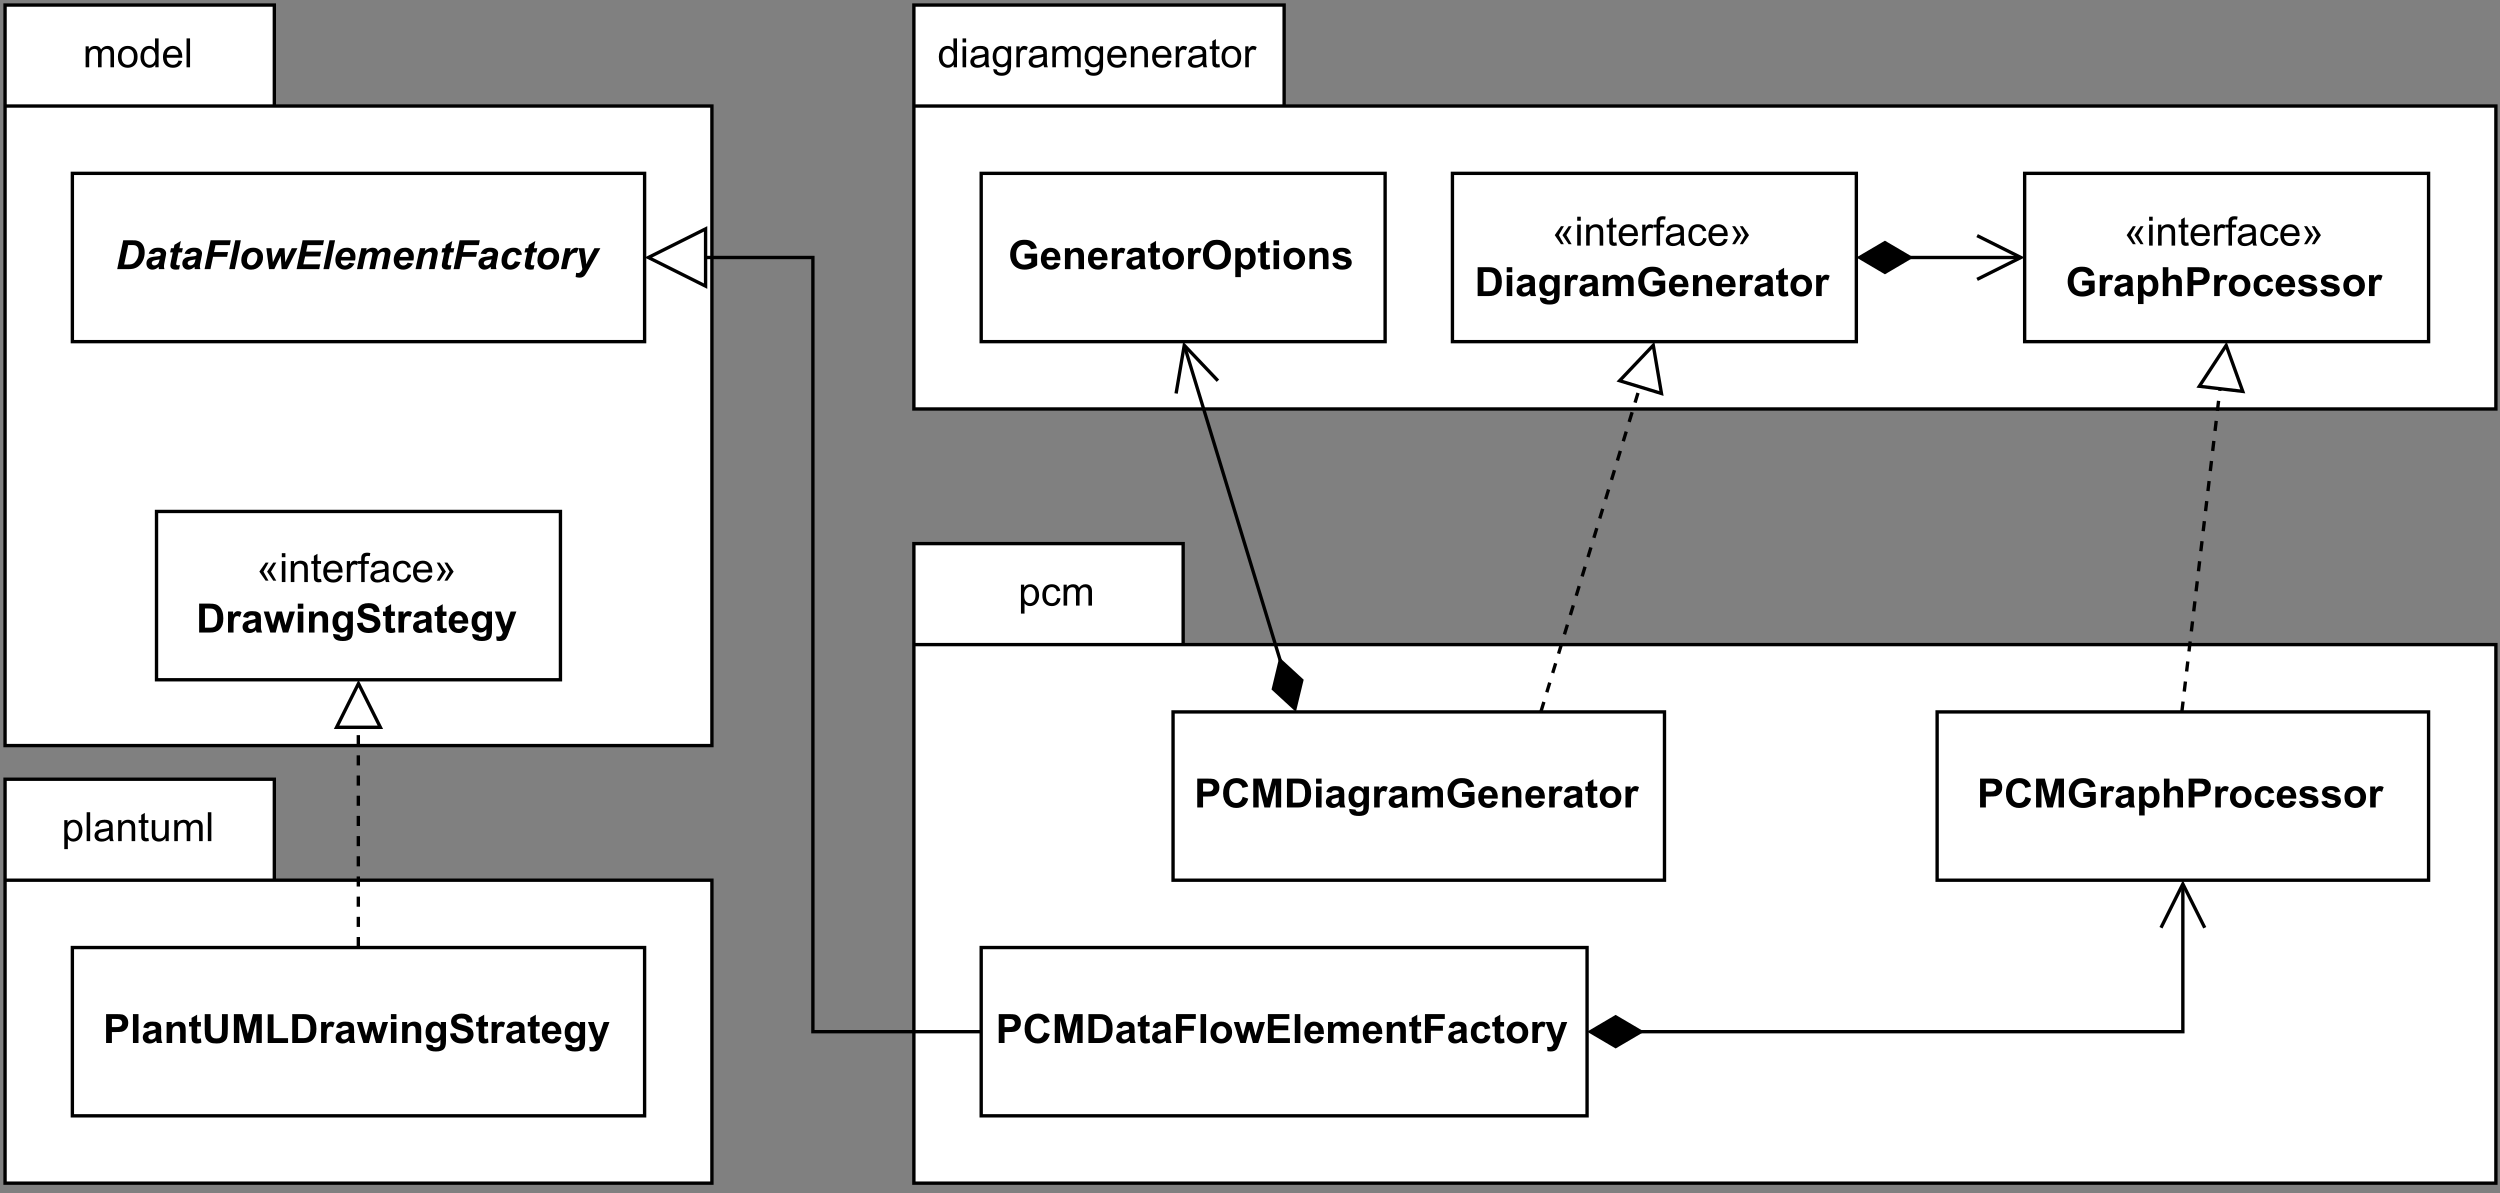 <?xml version="1.0" encoding="UTF-8" standalone="no"?>
<svg 
   width="557.04pt"
   height="265.92pt"
   viewBox="0 0 557.04 265.92"
   version="1.1"
   id="svg745"
   xmlns:xlink="http://www.w3.org/1999/xlink"
   xmlns="http://www.w3.org/2000/svg"
   xmlns:svg="http://www.w3.org/2000/svg" content="%3Cmxfile%20host%3D%22app.diagrams.net%22%20modified%3D%222023-09-18T14%3A21%3A37.187Z%22%20agent%3D%22Mozilla%2F5.0%20(Windows%20NT%2010.0%3B%20Win64%3B%20x64%3B%20rv%3A109.0)%20Gecko%2F20100101%20Firefox%2F117.0%22%20etag%3D%22L-0Y_yEVo67xzGE7WBmS%22%20version%3D%2221.7.5%22%20type%3D%22device%22%3E%20%20%20%3Cdiagram%20id%3D%22szBT87NzyXCcZbLUtHF5%22%20name%3D%22Seite-1%22%3E%20%20%20%20%20%3CmxGraphModel%20dx%3D%221434%22%20dy%3D%22792%22%20grid%3D%221%22%20gridSize%3D%2210%22%20guides%3D%221%22%20tooltips%3D%221%22%20connect%3D%221%22%20arrows%3D%221%22%20fold%3D%221%22%20page%3D%220%22%20pageScale%3D%221%22%20pageWidth%3D%22827%22%20pageHeight%3D%221169%22%20math%3D%220%22%20shadow%3D%220%22%3E%20%20%20%20%20%20%20%3Croot%3E%20%20%20%20%20%20%20%20%20%3CmxCell%20id%3D%220%22%20%2F%3E%20%20%20%20%20%20%20%20%20%3CmxCell%20id%3D%221%22%20parent%3D%220%22%20%2F%3E%20%20%20%20%20%20%20%20%20%3CmxCell%20id%3D%22swtz01bCFzeQDl-sHaNn-5%22%20value%3D%22%22%20style%3D%22shape%3Dfolder%3BfontStyle%3D1%3BspacingTop%3D10%3BtabWidth%3D80%3BtabHeight%3D30%3BtabPosition%3Dleft%3Bhtml%3D1%3BwhiteSpace%3Dwrap%3B%22%20parent%3D%221%22%20vertex%3D%221%22%3E%20%20%20%20%20%20%20%20%20%20%20%3CmxGeometry%20x%3D%2240%22%20y%3D%2240%22%20width%3D%22210%22%20height%3D%22220%22%20as%3D%22geometry%22%20%2F%3E%20%20%20%20%20%20%20%20%20%3C%2FmxCell%3E%20%20%20%20%20%20%20%20%20%3CmxCell%20id%3D%22swtz01bCFzeQDl-sHaNn-6%22%20value%3D%22model%22%20style%3D%22text%3Bhtml%3D1%3BstrokeColor%3Dnone%3BfillColor%3Dnone%3Balign%3Dcenter%3BverticalAlign%3Dmiddle%3BwhiteSpace%3Dwrap%3Brounded%3D0%3B%22%20parent%3D%221%22%20vertex%3D%221%22%3E%20%20%20%20%20%20%20%20%20%20%20%3CmxGeometry%20x%3D%2240%22%20y%3D%2240%22%20width%3D%2280%22%20height%3D%2230.91%22%20as%3D%22geometry%22%20%2F%3E%20%20%20%20%20%20%20%20%20%3C%2FmxCell%3E%20%20%20%20%20%20%20%20%20%3CmxCell%20id%3D%22swtz01bCFzeQDl-sHaNn-8%22%20value%3D%22%26lt%3Bdiv%26gt%3B%C2%ABinterface%C2%BB%26lt%3B%2Fdiv%26gt%3B%26lt%3Bdiv%26gt%3B%26lt%3Bb%26gt%3BDrawingStrategy%26lt%3B%2Fb%26gt%3B%26lt%3B%2Fdiv%26gt%3B%22%20style%3D%22html%3D1%3BwhiteSpace%3Dwrap%3B%22%20parent%3D%221%22%20vertex%3D%221%22%3E%20%20%20%20%20%20%20%20%20%20%20%3CmxGeometry%20x%3D%2285%22%20y%3D%22190.45%22%20width%3D%22120%22%20height%3D%2250%22%20as%3D%22geometry%22%20%2F%3E%20%20%20%20%20%20%20%20%20%3C%2FmxCell%3E%20%20%20%20%20%20%20%20%20%3CmxCell%20id%3D%22swtz01bCFzeQDl-sHaNn-10%22%20value%3D%22%22%20style%3D%22shape%3Dfolder%3BfontStyle%3D1%3BspacingTop%3D10%3BtabWidth%3D80%3BtabHeight%3D30%3BtabPosition%3Dleft%3Bhtml%3D1%3BwhiteSpace%3Dwrap%3B%22%20parent%3D%221%22%20vertex%3D%221%22%3E%20%20%20%20%20%20%20%20%20%20%20%3CmxGeometry%20x%3D%2240%22%20y%3D%22270%22%20width%3D%22210%22%20height%3D%22120%22%20as%3D%22geometry%22%20%2F%3E%20%20%20%20%20%20%20%20%20%3C%2FmxCell%3E%20%20%20%20%20%20%20%20%20%3CmxCell%20id%3D%22swtz01bCFzeQDl-sHaNn-11%22%20value%3D%22%26lt%3Bdiv%26gt%3Bplantuml%26lt%3B%2Fdiv%26gt%3B%22%20style%3D%22text%3Bhtml%3D1%3BstrokeColor%3Dnone%3BfillColor%3Dnone%3Balign%3Dcenter%3BverticalAlign%3Dmiddle%3BwhiteSpace%3Dwrap%3Brounded%3D0%3B%22%20parent%3D%221%22%20vertex%3D%221%22%3E%20%20%20%20%20%20%20%20%20%20%20%3CmxGeometry%20x%3D%2240%22%20y%3D%22270%22%20width%3D%2280%22%20height%3D%2230.91%22%20as%3D%22geometry%22%20%2F%3E%20%20%20%20%20%20%20%20%20%3C%2FmxCell%3E%20%20%20%20%20%20%20%20%20%3CmxCell%20id%3D%22swtz01bCFzeQDl-sHaNn-12%22%20value%3D%22%26lt%3Bb%26gt%3BPlantUMLDrawingStrategy%26lt%3B%2Fb%26gt%3B%22%20style%3D%22html%3D1%3BwhiteSpace%3Dwrap%3B%22%20parent%3D%221%22%20vertex%3D%221%22%3E%20%20%20%20%20%20%20%20%20%20%20%3CmxGeometry%20x%3D%2260%22%20y%3D%22320%22%20width%3D%22170%22%20height%3D%2250%22%20as%3D%22geometry%22%20%2F%3E%20%20%20%20%20%20%20%20%20%3C%2FmxCell%3E%20%20%20%20%20%20%20%20%20%3CmxCell%20id%3D%22swtz01bCFzeQDl-sHaNn-16%22%20value%3D%22%22%20style%3D%22shape%3Dfolder%3BfontStyle%3D1%3BspacingTop%3D10%3BtabWidth%3D110%3BtabHeight%3D30%3BtabPosition%3Dleft%3Bhtml%3D1%3BwhiteSpace%3Dwrap%3B%22%20parent%3D%221%22%20vertex%3D%221%22%3E%20%20%20%20%20%20%20%20%20%20%20%3CmxGeometry%20x%3D%22310%22%20y%3D%2240%22%20width%3D%22470%22%20height%3D%22120%22%20as%3D%22geometry%22%20%2F%3E%20%20%20%20%20%20%20%20%20%3C%2FmxCell%3E%20%20%20%20%20%20%20%20%20%3CmxCell%20id%3D%22swtz01bCFzeQDl-sHaNn-17%22%20value%3D%22%26lt%3Bb%26gt%3BGeneratorOptions%26lt%3B%2Fb%26gt%3B%22%20style%3D%22html%3D1%3BwhiteSpace%3Dwrap%3B%22%20parent%3D%221%22%20vertex%3D%221%22%3E%20%20%20%20%20%20%20%20%20%20%20%3CmxGeometry%20x%3D%22330%22%20y%3D%2290%22%20width%3D%22120%22%20height%3D%2250%22%20as%3D%22geometry%22%20%2F%3E%20%20%20%20%20%20%20%20%20%3C%2FmxCell%3E%20%20%20%20%20%20%20%20%20%3CmxCell%20id%3D%22swtz01bCFzeQDl-sHaNn-19%22%20value%3D%22%26lt%3Bdiv%26gt%3B%C2%ABinterface%C2%BB%26lt%3B%2Fdiv%26gt%3B%26lt%3Bdiv%26gt%3B%26lt%3Bb%26gt%3BDiagramGenerator%26lt%3B%2Fb%26gt%3B%26lt%3B%2Fdiv%26gt%3B%22%20style%3D%22html%3D1%3BwhiteSpace%3Dwrap%3B%22%20parent%3D%221%22%20vertex%3D%221%22%3E%20%20%20%20%20%20%20%20%20%20%20%3CmxGeometry%20x%3D%22470%22%20y%3D%2290%22%20width%3D%22120%22%20height%3D%2250%22%20as%3D%22geometry%22%20%2F%3E%20%20%20%20%20%20%20%20%20%3C%2FmxCell%3E%20%20%20%20%20%20%20%20%20%3CmxCell%20id%3D%22swtz01bCFzeQDl-sHaNn-20%22%20value%3D%22%26lt%3Bdiv%26gt%3B%C2%ABinterface%C2%BB%26lt%3B%2Fdiv%26gt%3B%26lt%3Bdiv%26gt%3B%26lt%3Bb%26gt%3BGraphProcessor%26lt%3B%2Fb%26gt%3B%26lt%3B%2Fdiv%26gt%3B%22%20style%3D%22html%3D1%3BwhiteSpace%3Dwrap%3B%22%20parent%3D%221%22%20vertex%3D%221%22%3E%20%20%20%20%20%20%20%20%20%20%20%3CmxGeometry%20x%3D%22640%22%20y%3D%2290%22%20width%3D%22120%22%20height%3D%2250%22%20as%3D%22geometry%22%20%2F%3E%20%20%20%20%20%20%20%20%20%3C%2FmxCell%3E%20%20%20%20%20%20%20%20%20%3CmxCell%20id%3D%22swtz01bCFzeQDl-sHaNn-21%22%20value%3D%22diagramgenerator%22%20style%3D%22text%3Bhtml%3D1%3BstrokeColor%3Dnone%3BfillColor%3Dnone%3Balign%3Dcenter%3BverticalAlign%3Dmiddle%3BwhiteSpace%3Dwrap%3Brounded%3D0%3B%22%20parent%3D%221%22%20vertex%3D%221%22%3E%20%20%20%20%20%20%20%20%20%20%20%3CmxGeometry%20x%3D%22310%22%20y%3D%2240%22%20width%3D%22110%22%20height%3D%2230.91%22%20as%3D%22geometry%22%20%2F%3E%20%20%20%20%20%20%20%20%20%3C%2FmxCell%3E%20%20%20%20%20%20%20%20%20%3CmxCell%20id%3D%22swtz01bCFzeQDl-sHaNn-22%22%20value%3D%22%22%20style%3D%22shape%3Dfolder%3BfontStyle%3D1%3BspacingTop%3D10%3BtabWidth%3D80%3BtabHeight%3D30%3BtabPosition%3Dleft%3Bhtml%3D1%3BwhiteSpace%3Dwrap%3B%22%20parent%3D%221%22%20vertex%3D%221%22%3E%20%20%20%20%20%20%20%20%20%20%20%3CmxGeometry%20x%3D%22310%22%20y%3D%22200%22%20width%3D%22470%22%20height%3D%22190%22%20as%3D%22geometry%22%20%2F%3E%20%20%20%20%20%20%20%20%20%3C%2FmxCell%3E%20%20%20%20%20%20%20%20%20%3CmxCell%20id%3D%22swtz01bCFzeQDl-sHaNn-23%22%20value%3D%22pcm%22%20style%3D%22text%3Bhtml%3D1%3BstrokeColor%3Dnone%3BfillColor%3Dnone%3Balign%3Dcenter%3BverticalAlign%3Dmiddle%3BwhiteSpace%3Dwrap%3Brounded%3D0%3B%22%20parent%3D%221%22%20vertex%3D%221%22%3E%20%20%20%20%20%20%20%20%20%20%20%3CmxGeometry%20x%3D%22310%22%20y%3D%22200%22%20width%3D%2285.714%22%20height%3D%2230.909%22%20as%3D%22geometry%22%20%2F%3E%20%20%20%20%20%20%20%20%20%3C%2FmxCell%3E%20%20%20%20%20%20%20%20%20%3CmxCell%20id%3D%22swtz01bCFzeQDl-sHaNn-24%22%20value%3D%22%26lt%3Bb%26gt%3BPCMDiagramGenerator%26lt%3Bbr%26gt%3B%26lt%3B%2Fb%26gt%3B%22%20style%3D%22html%3D1%3BwhiteSpace%3Dwrap%3B%22%20parent%3D%221%22%20vertex%3D%221%22%3E%20%20%20%20%20%20%20%20%20%20%20%3CmxGeometry%20x%3D%22387%22%20y%3D%22250%22%20width%3D%22146%22%20height%3D%2250%22%20as%3D%22geometry%22%20%2F%3E%20%20%20%20%20%20%20%20%20%3C%2FmxCell%3E%20%20%20%20%20%20%20%20%20%3CmxCell%20id%3D%22swtz01bCFzeQDl-sHaNn-25%22%20value%3D%22%26lt%3Bb%26gt%3BPCMGraphProcessor%26lt%3B%2Fb%26gt%3B%22%20style%3D%22html%3D1%3BwhiteSpace%3Dwrap%3B%22%20parent%3D%221%22%20vertex%3D%221%22%3E%20%20%20%20%20%20%20%20%20%20%20%3CmxGeometry%20x%3D%22614%22%20y%3D%22250%22%20width%3D%22146%22%20height%3D%2250%22%20as%3D%22geometry%22%20%2F%3E%20%20%20%20%20%20%20%20%20%3C%2FmxCell%3E%20%20%20%20%20%20%20%20%20%3CmxCell%20id%3D%22swtz01bCFzeQDl-sHaNn-26%22%20value%3D%22%26lt%3Bb%26gt%3BPCMDataFlowElementFactory%26lt%3B%2Fb%26gt%3B%22%20style%3D%22html%3D1%3BwhiteSpace%3Dwrap%3B%22%20parent%3D%221%22%20vertex%3D%221%22%3E%20%20%20%20%20%20%20%20%20%20%20%3CmxGeometry%20x%3D%22330%22%20y%3D%22320%22%20width%3D%22180%22%20height%3D%2250%22%20as%3D%22geometry%22%20%2F%3E%20%20%20%20%20%20%20%20%20%3C%2FmxCell%3E%20%20%20%20%20%20%20%20%20%3CmxCell%20id%3D%22swtz01bCFzeQDl-sHaNn-29%22%20value%3D%22%22%20style%3D%22endArrow%3Dopen%3Bhtml%3D1%3BendSize%3D12%3BstartArrow%3DdiamondThin%3BstartSize%3D14%3BstartFill%3D1%3Balign%3Dleft%3BverticalAlign%3Dbottom%3BentryX%3D0.5%3BentryY%3D1%3BentryDx%3D0%3BentryDy%3D0%3BexitX%3D0.25%3BexitY%3D0%3BexitDx%3D0%3BexitDy%3D0%3B%22%20parent%3D%221%22%20source%3D%22swtz01bCFzeQDl-sHaNn-24%22%20target%3D%22swtz01bCFzeQDl-sHaNn-17%22%20edge%3D%221%22%3E%20%20%20%20%20%20%20%20%20%20%20%3CmxGeometry%20x%3D%22-0.119%22%20y%3D%22-36%22%20relative%3D%221%22%20as%3D%22geometry%22%3E%20%20%20%20%20%20%20%20%20%20%20%20%20%3CmxPoint%20x%3D%22490%22%20y%3D%22190%22%20as%3D%22sourcePoint%22%20%2F%3E%20%20%20%20%20%20%20%20%20%20%20%20%20%3CmxPoint%20x%3D%22490%22%20y%3D%22260%22%20as%3D%22targetPoint%22%20%2F%3E%20%20%20%20%20%20%20%20%20%20%20%20%20%3CmxPoint%20x%3D%221%22%20as%3D%22offset%22%20%2F%3E%20%20%20%20%20%20%20%20%20%20%20%3C%2FmxGeometry%3E%20%20%20%20%20%20%20%20%20%3C%2FmxCell%3E%20%20%20%20%20%20%20%20%20%3CmxCell%20id%3D%22swtz01bCFzeQDl-sHaNn-31%22%20value%3D%22%22%20style%3D%22endArrow%3Dblock%3Bdashed%3D1%3BendFill%3D0%3BendSize%3D12%3Bhtml%3D1%3Brounded%3D0%3BentryX%3D0.5%3BentryY%3D1%3BentryDx%3D0%3BentryDy%3D0%3BexitX%3D0.75%3BexitY%3D0%3BexitDx%3D0%3BexitDy%3D0%3B%22%20parent%3D%221%22%20source%3D%22swtz01bCFzeQDl-sHaNn-24%22%20target%3D%22swtz01bCFzeQDl-sHaNn-19%22%20edge%3D%221%22%3E%20%20%20%20%20%20%20%20%20%20%20%3CmxGeometry%20width%3D%22160%22%20relative%3D%221%22%20as%3D%22geometry%22%3E%20%20%20%20%20%20%20%20%20%20%20%20%20%3CmxPoint%20x%3D%22330%22%20y%3D%22260%22%20as%3D%22sourcePoint%22%20%2F%3E%20%20%20%20%20%20%20%20%20%20%20%20%20%3CmxPoint%20x%3D%22490%22%20y%3D%22260%22%20as%3D%22targetPoint%22%20%2F%3E%20%20%20%20%20%20%20%20%20%20%20%3C%2FmxGeometry%3E%20%20%20%20%20%20%20%20%20%3C%2FmxCell%3E%20%20%20%20%20%20%20%20%20%3CmxCell%20id%3D%22swtz01bCFzeQDl-sHaNn-32%22%20value%3D%22%22%20style%3D%22endArrow%3Dopen%3Bhtml%3D1%3BendSize%3D12%3BstartArrow%3DdiamondThin%3BstartSize%3D14%3BstartFill%3D1%3BedgeStyle%3DorthogonalEdgeStyle%3Balign%3Dleft%3BverticalAlign%3Dbottom%3Brounded%3D0%3BexitX%3D1%3BexitY%3D0.5%3BexitDx%3D0%3BexitDy%3D0%3BentryX%3D0%3BentryY%3D0.5%3BentryDx%3D0%3BentryDy%3D0%3B%22%20parent%3D%221%22%20source%3D%22swtz01bCFzeQDl-sHaNn-19%22%20target%3D%22swtz01bCFzeQDl-sHaNn-20%22%20edge%3D%221%22%3E%20%20%20%20%20%20%20%20%20%20%20%3CmxGeometry%20x%3D%22-0.2%22%20y%3D%2225%22%20relative%3D%221%22%20as%3D%22geometry%22%3E%20%20%20%20%20%20%20%20%20%20%20%20%20%3CmxPoint%20x%3D%22330%22%20y%3D%22260%22%20as%3D%22sourcePoint%22%20%2F%3E%20%20%20%20%20%20%20%20%20%20%20%20%20%3CmxPoint%20x%3D%22490%22%20y%3D%22260%22%20as%3D%22targetPoint%22%20%2F%3E%20%20%20%20%20%20%20%20%20%20%20%20%20%3CmxPoint%20as%3D%22offset%22%20%2F%3E%20%20%20%20%20%20%20%20%20%20%20%3C%2FmxGeometry%3E%20%20%20%20%20%20%20%20%20%3C%2FmxCell%3E%20%20%20%20%20%20%20%20%20%3CmxCell%20id%3D%22swtz01bCFzeQDl-sHaNn-33%22%20value%3D%22%26lt%3Bi%26gt%3B%26lt%3Bb%26gt%3BDataFlowElementFactory%26lt%3B%2Fb%26gt%3B%26lt%3B%2Fi%26gt%3B%22%20style%3D%22html%3D1%3BwhiteSpace%3Dwrap%3B%22%20parent%3D%221%22%20vertex%3D%221%22%3E%20%20%20%20%20%20%20%20%20%20%20%3CmxGeometry%20x%3D%2260%22%20y%3D%2290%22%20width%3D%22170%22%20height%3D%2250%22%20as%3D%22geometry%22%20%2F%3E%20%20%20%20%20%20%20%20%20%3C%2FmxCell%3E%20%20%20%20%20%20%20%20%20%3CmxCell%20id%3D%22swtz01bCFzeQDl-sHaNn-35%22%20value%3D%22%22%20style%3D%22endArrow%3Dblock%3Bdashed%3D1%3BendFill%3D0%3BendSize%3D12%3Bhtml%3D1%3Brounded%3D0%3BexitX%3D0.5%3BexitY%3D0%3BexitDx%3D0%3BexitDy%3D0%3BentryX%3D0.5%3BentryY%3D1%3BentryDx%3D0%3BentryDy%3D0%3B%22%20parent%3D%221%22%20source%3D%22swtz01bCFzeQDl-sHaNn-25%22%20target%3D%22swtz01bCFzeQDl-sHaNn-20%22%20edge%3D%221%22%3E%20%20%20%20%20%20%20%20%20%20%20%3CmxGeometry%20width%3D%22160%22%20relative%3D%221%22%20as%3D%22geometry%22%3E%20%20%20%20%20%20%20%20%20%20%20%20%20%3CmxPoint%20x%3D%22420%22%20y%3D%22220%22%20as%3D%22sourcePoint%22%20%2F%3E%20%20%20%20%20%20%20%20%20%20%20%20%20%3CmxPoint%20x%3D%22580%22%20y%3D%22220%22%20as%3D%22targetPoint%22%20%2F%3E%20%20%20%20%20%20%20%20%20%20%20%3C%2FmxGeometry%3E%20%20%20%20%20%20%20%20%20%3C%2FmxCell%3E%20%20%20%20%20%20%20%20%20%3CmxCell%20id%3D%22swtz01bCFzeQDl-sHaNn-36%22%20value%3D%22%22%20style%3D%22endArrow%3Dopen%3Bhtml%3D1%3BendSize%3D12%3BstartArrow%3DdiamondThin%3BstartSize%3D14%3BstartFill%3D1%3BedgeStyle%3DorthogonalEdgeStyle%3Balign%3Dleft%3BverticalAlign%3Dbottom%3Brounded%3D0%3BexitX%3D1%3BexitY%3D0.5%3BexitDx%3D0%3BexitDy%3D0%3BentryX%3D0.5%3BentryY%3D1%3BentryDx%3D0%3BentryDy%3D0%3B%22%20parent%3D%221%22%20source%3D%22swtz01bCFzeQDl-sHaNn-26%22%20target%3D%22swtz01bCFzeQDl-sHaNn-25%22%20edge%3D%221%22%3E%20%20%20%20%20%20%20%20%20%20%20%3CmxGeometry%20x%3D%22-0.46%22%20y%3D%2235%22%20relative%3D%221%22%20as%3D%22geometry%22%3E%20%20%20%20%20%20%20%20%20%20%20%20%20%3CmxPoint%20x%3D%22350%22%20y%3D%22220%22%20as%3D%22sourcePoint%22%20%2F%3E%20%20%20%20%20%20%20%20%20%20%20%20%20%3CmxPoint%20x%3D%22510%22%20y%3D%22220%22%20as%3D%22targetPoint%22%20%2F%3E%20%20%20%20%20%20%20%20%20%20%20%20%20%3CmxPoint%20as%3D%22offset%22%20%2F%3E%20%20%20%20%20%20%20%20%20%20%20%3C%2FmxGeometry%3E%20%20%20%20%20%20%20%20%20%3C%2FmxCell%3E%20%20%20%20%20%20%20%20%20%3CmxCell%20id%3D%22swtz01bCFzeQDl-sHaNn-38%22%20value%3D%22%22%20style%3D%22endArrow%3Dblock%3BendSize%3D16%3BendFill%3D0%3Bhtml%3D1%3Brounded%3D0%3BexitX%3D0%3BexitY%3D0.5%3BexitDx%3D0%3BexitDy%3D0%3BentryX%3D1%3BentryY%3D0.5%3BentryDx%3D0%3BentryDy%3D0%3BedgeStyle%3DorthogonalEdgeStyle%3B%22%20parent%3D%221%22%20source%3D%22swtz01bCFzeQDl-sHaNn-26%22%20target%3D%22swtz01bCFzeQDl-sHaNn-33%22%20edge%3D%221%22%3E%20%20%20%20%20%20%20%20%20%20%20%3CmxGeometry%20width%3D%22160%22%20relative%3D%221%22%20as%3D%22geometry%22%3E%20%20%20%20%20%20%20%20%20%20%20%20%20%3CmxPoint%20x%3D%22350%22%20y%3D%22240%22%20as%3D%22sourcePoint%22%20%2F%3E%20%20%20%20%20%20%20%20%20%20%20%20%20%3CmxPoint%20x%3D%22510%22%20y%3D%22240%22%20as%3D%22targetPoint%22%20%2F%3E%20%20%20%20%20%20%20%20%20%20%20%3C%2FmxGeometry%3E%20%20%20%20%20%20%20%20%20%3C%2FmxCell%3E%20%20%20%20%20%20%20%20%20%3CmxCell%20id%3D%22swtz01bCFzeQDl-sHaNn-15%22%20value%3D%22%22%20style%3D%22endArrow%3Dblock%3Bdashed%3D1%3BendFill%3D0%3BendSize%3D12%3Bhtml%3D1%3Brounded%3D0%3BexitX%3D0.5%3BexitY%3D0%3BexitDx%3D0%3BexitDy%3D0%3BentryX%3D0.5%3BentryY%3D1%3BentryDx%3D0%3BentryDy%3D0%3B%22%20parent%3D%221%22%20source%3D%22swtz01bCFzeQDl-sHaNn-12%22%20target%3D%22swtz01bCFzeQDl-sHaNn-8%22%20edge%3D%221%22%3E%20%20%20%20%20%20%20%20%20%20%20%3CmxGeometry%20width%3D%22160%22%20relative%3D%221%22%20as%3D%22geometry%22%3E%20%20%20%20%20%20%20%20%20%20%20%20%20%3CmxPoint%20x%3D%22330%22%20y%3D%22260%22%20as%3D%22sourcePoint%22%20%2F%3E%20%20%20%20%20%20%20%20%20%20%20%20%20%3CmxPoint%20x%3D%22490%22%20y%3D%22260%22%20as%3D%22targetPoint%22%20%2F%3E%20%20%20%20%20%20%20%20%20%20%20%3C%2FmxGeometry%3E%20%20%20%20%20%20%20%20%20%3C%2FmxCell%3E%20%20%20%20%20%20%20%3C%2Froot%3E%20%20%20%20%20%3C%2FmxGraphModel%3E%20%20%20%3C%2Fdiagram%3E%20%3C%2Fmxfile%3E%20">
  <rect x="0" y="0" width="557.04" height="265.92" fill="#808080" stroke="none"/>
  <defs
     id="defs187">
    <g
       id="g185">
      <g
         id="glyph-0-0">
        <path
           d="M 1.125 0 L 1.125 -5.625 L 5.625 -5.625 L 5.625 0 Z M 1.266 -0.141 L 5.484 -0.141 L 5.484 -5.484 L 1.266 -5.484 Z M 1.266 -0.141 "
           id="path2" />
      </g>
      <g
         id="glyph-0-1">
        <path
           d="M 0.594 0 L 0.594 -4.672 L 1.297 -4.672 L 1.297 -4.016 C 1.441 -4.242 1.633 -4.426 1.875 -4.562 C 2.125 -4.695 2.406 -4.766 2.719 -4.766 C 3.062 -4.766 3.344 -4.691 3.562 -4.547 C 3.781 -4.41 3.938 -4.211 4.031 -3.953 C 4.406 -4.492 4.883 -4.766 5.469 -4.766 C 5.938 -4.766 6.297 -4.633 6.547 -4.375 C 6.797 -4.125 6.922 -3.734 6.922 -3.203 L 6.922 0 L 6.125 0 L 6.125 -2.938 C 6.125 -3.258 6.098 -3.488 6.047 -3.625 C 6.004 -3.758 5.914 -3.867 5.781 -3.953 C 5.645 -4.047 5.484 -4.094 5.297 -4.094 C 4.973 -4.094 4.703 -3.984 4.484 -3.766 C 4.266 -3.547 4.156 -3.195 4.156 -2.719 L 4.156 0 L 3.359 0 L 3.359 -3.031 C 3.359 -3.383 3.297 -3.648 3.172 -3.828 C 3.047 -4.004 2.836 -4.094 2.547 -4.094 C 2.316 -4.094 2.109 -4.031 1.922 -3.906 C 1.734 -3.789 1.598 -3.617 1.516 -3.391 C 1.43 -3.172 1.391 -2.848 1.391 -2.422 L 1.391 0 Z M 0.594 0 "
           id="path5" />
      </g>
      <g
         id="glyph-0-2">
        <path
           d="M 0.297 -2.328 C 0.297 -3.191 0.535 -3.832 1.016 -4.25 C 1.422 -4.594 1.91 -4.766 2.484 -4.766 C 3.129 -4.766 3.656 -4.555 4.062 -4.141 C 4.469 -3.723 4.672 -3.145 4.672 -2.406 C 4.672 -1.801 4.578 -1.328 4.391 -0.984 C 4.211 -0.641 3.953 -0.367 3.609 -0.172 C 3.266 0.016 2.891 0.109 2.484 0.109 C 1.828 0.109 1.297 -0.098 0.891 -0.516 C 0.492 -0.941 0.297 -1.547 0.297 -2.328 Z M 1.109 -2.328 C 1.109 -1.734 1.238 -1.285 1.5 -0.984 C 1.758 -0.691 2.086 -0.547 2.484 -0.547 C 2.879 -0.547 3.207 -0.691 3.469 -0.984 C 3.727 -1.285 3.859 -1.742 3.859 -2.359 C 3.859 -2.93 3.727 -3.367 3.469 -3.672 C 3.207 -3.973 2.879 -4.125 2.484 -4.125 C 2.086 -4.125 1.758 -3.973 1.5 -3.672 C 1.238 -3.379 1.109 -2.93 1.109 -2.328 Z M 1.109 -2.328 "
           id="path8" />
      </g>
      <g
         id="glyph-0-3">
        <path
           d="M 3.625 0 L 3.625 -0.594 C 3.32 -0.125 2.883 0.109 2.312 0.109 C 1.945 0.109 1.609 0.004 1.297 -0.203 C 0.984 -0.41 0.738 -0.695 0.562 -1.062 C 0.395 -1.426 0.312 -1.848 0.312 -2.328 C 0.312 -2.797 0.391 -3.219 0.547 -3.594 C 0.703 -3.977 0.93 -4.27 1.234 -4.469 C 1.547 -4.664 1.895 -4.766 2.281 -4.766 C 2.562 -4.766 2.812 -4.707 3.031 -4.594 C 3.25 -4.477 3.426 -4.32 3.562 -4.125 L 3.562 -6.438 L 4.359 -6.438 L 4.359 0 Z M 1.125 -2.328 C 1.125 -1.734 1.25 -1.285 1.5 -0.984 C 1.75 -0.691 2.047 -0.547 2.391 -0.547 C 2.734 -0.547 3.023 -0.688 3.266 -0.969 C 3.516 -1.25 3.641 -1.68 3.641 -2.266 C 3.641 -2.898 3.516 -3.367 3.266 -3.672 C 3.016 -3.973 2.711 -4.125 2.359 -4.125 C 2.004 -4.125 1.707 -3.977 1.469 -3.688 C 1.238 -3.395 1.125 -2.941 1.125 -2.328 Z M 1.125 -2.328 "
           id="path11" />
      </g>
      <g
         id="glyph-0-4">
        <path
           d="M 3.781 -1.5 L 4.609 -1.406 C 4.473 -0.926 4.227 -0.551 3.875 -0.281 C 3.531 -0.02 3.086 0.109 2.547 0.109 C 1.867 0.109 1.328 -0.098 0.922 -0.516 C 0.523 -0.941 0.328 -1.535 0.328 -2.297 C 0.328 -3.078 0.531 -3.68 0.938 -4.109 C 1.344 -4.547 1.867 -4.766 2.516 -4.766 C 3.141 -4.766 3.645 -4.551 4.031 -4.125 C 4.426 -3.707 4.625 -3.113 4.625 -2.344 C 4.625 -2.289 4.625 -2.219 4.625 -2.125 L 1.141 -2.125 C 1.172 -1.613 1.316 -1.223 1.578 -0.953 C 1.836 -0.68 2.164 -0.547 2.562 -0.547 C 2.852 -0.547 3.098 -0.617 3.297 -0.766 C 3.504 -0.922 3.664 -1.164 3.781 -1.5 Z M 1.188 -2.781 L 3.797 -2.781 C 3.766 -3.176 3.664 -3.473 3.5 -3.672 C 3.25 -3.973 2.922 -4.125 2.516 -4.125 C 2.148 -4.125 1.844 -4 1.594 -3.75 C 1.352 -3.508 1.219 -3.188 1.188 -2.781 Z M 1.188 -2.781 "
           id="path14" />
      </g>
      <g
         id="glyph-0-5">
        <path
           d="M 0.578 0 L 0.578 -6.438 L 1.359 -6.438 L 1.359 0 Z M 0.578 0 "
           id="path17" />
      </g>
      <g
         id="glyph-0-6">
        <path
           d="M 1.5 -2.328 L 2.625 -0.312 L 1.984 -0.312 L 0.594 -2.328 L 1.984 -4.328 L 2.641 -4.328 Z M 3.188 -2.328 L 4.359 -0.312 L 3.688 -0.312 L 2.312 -2.328 L 3.688 -4.328 L 4.359 -4.328 Z M 3.188 -2.328 "
           id="path20" />
      </g>
      <g
         id="glyph-0-7">
        <path
           d="M 0.594 -5.531 L 0.594 -6.438 L 1.391 -6.438 L 1.391 -5.531 Z M 0.594 0 L 0.594 -4.672 L 1.391 -4.672 L 1.391 0 Z M 0.594 0 "
           id="path23" />
      </g>
      <g
         id="glyph-0-8">
        <path
           d="M 0.594 0 L 0.594 -4.672 L 1.312 -4.672 L 1.312 -4 C 1.645 -4.508 2.141 -4.766 2.797 -4.766 C 3.078 -4.766 3.332 -4.711 3.562 -4.609 C 3.801 -4.516 3.977 -4.383 4.094 -4.219 C 4.207 -4.062 4.289 -3.867 4.344 -3.641 C 4.375 -3.492 4.391 -3.238 4.391 -2.875 L 4.391 0 L 3.594 0 L 3.594 -2.844 C 3.594 -3.164 3.562 -3.406 3.5 -3.562 C 3.438 -3.719 3.328 -3.844 3.172 -3.938 C 3.016 -4.039 2.832 -4.094 2.625 -4.094 C 2.289 -4.094 2 -3.984 1.75 -3.766 C 1.508 -3.555 1.391 -3.148 1.391 -2.547 L 1.391 0 Z M 0.594 0 "
           id="path26" />
      </g>
      <g
         id="glyph-0-9">
        <path
           d="M 2.328 -0.703 L 2.438 -0.016 C 2.207 0.035 2.008 0.062 1.844 0.062 C 1.551 0.062 1.328 0.016 1.172 -0.078 C 1.016 -0.172 0.898 -0.289 0.828 -0.438 C 0.766 -0.582 0.734 -0.891 0.734 -1.359 L 0.734 -4.047 L 0.156 -4.047 L 0.156 -4.672 L 0.734 -4.672 L 0.734 -5.828 L 1.531 -6.297 L 1.531 -4.672 L 2.328 -4.672 L 2.328 -4.047 L 1.531 -4.047 L 1.531 -1.328 C 1.531 -1.098 1.539 -0.953 1.562 -0.891 C 1.594 -0.828 1.641 -0.773 1.703 -0.734 C 1.766 -0.691 1.852 -0.672 1.969 -0.672 C 2.062 -0.672 2.18 -0.68 2.328 -0.703 Z M 2.328 -0.703 "
           id="path29" />
      </g>
      <g
         id="glyph-0-10">
        <path
           d="M 0.578 0 L 0.578 -4.672 L 1.297 -4.672 L 1.297 -3.953 C 1.473 -4.285 1.641 -4.504 1.797 -4.609 C 1.953 -4.711 2.125 -4.766 2.312 -4.766 C 2.57 -4.766 2.844 -4.68 3.125 -4.516 L 2.844 -3.781 C 2.656 -3.895 2.461 -3.953 2.266 -3.953 C 2.098 -3.953 1.941 -3.898 1.797 -3.797 C 1.66 -3.691 1.562 -3.547 1.5 -3.359 C 1.414 -3.078 1.375 -2.77 1.375 -2.438 L 1.375 0 Z M 0.578 0 "
           id="path32" />
      </g>
      <g
         id="glyph-0-11">
        <path
           d="M 0.781 0 L 0.781 -4.047 L 0.078 -4.047 L 0.078 -4.672 L 0.781 -4.672 L 0.781 -5.156 C 0.781 -5.477 0.805 -5.711 0.859 -5.859 C 0.941 -6.066 1.078 -6.234 1.266 -6.359 C 1.461 -6.484 1.734 -6.547 2.078 -6.547 C 2.297 -6.547 2.539 -6.52 2.812 -6.469 L 2.688 -5.781 C 2.531 -5.812 2.379 -5.828 2.234 -5.828 C 1.992 -5.828 1.82 -5.773 1.719 -5.672 C 1.613 -5.566 1.562 -5.375 1.562 -5.094 L 1.562 -4.672 L 2.484 -4.672 L 2.484 -4.047 L 1.562 -4.047 L 1.562 0 Z M 0.781 0 "
           id="path35" />
      </g>
      <g
         id="glyph-0-12">
        <path
           d="M 3.641 -0.578 C 3.348 -0.328 3.066 -0.148 2.797 -0.047 C 2.523 0.055 2.234 0.109 1.922 0.109 C 1.41 0.109 1.016 -0.016 0.734 -0.266 C 0.461 -0.516 0.328 -0.836 0.328 -1.234 C 0.328 -1.461 0.379 -1.672 0.484 -1.859 C 0.586 -2.047 0.723 -2.195 0.891 -2.312 C 1.055 -2.426 1.242 -2.516 1.453 -2.578 C 1.609 -2.609 1.844 -2.645 2.156 -2.688 C 2.801 -2.758 3.273 -2.852 3.578 -2.969 C 3.578 -3.07 3.578 -3.141 3.578 -3.172 C 3.578 -3.492 3.504 -3.719 3.359 -3.844 C 3.148 -4.031 2.848 -4.125 2.453 -4.125 C 2.078 -4.125 1.801 -4.055 1.625 -3.922 C 1.445 -3.797 1.316 -3.566 1.234 -3.234 L 0.469 -3.328 C 0.531 -3.66 0.641 -3.926 0.797 -4.125 C 0.961 -4.332 1.195 -4.488 1.5 -4.594 C 1.812 -4.707 2.164 -4.766 2.562 -4.766 C 2.969 -4.766 3.289 -4.719 3.531 -4.625 C 3.781 -4.531 3.961 -4.41 4.078 -4.266 C 4.203 -4.129 4.285 -3.953 4.328 -3.734 C 4.359 -3.598 4.375 -3.359 4.375 -3.016 L 4.375 -1.953 C 4.375 -1.223 4.391 -0.758 4.422 -0.562 C 4.453 -0.363 4.52 -0.176 4.625 0 L 3.797 0 C 3.711 -0.164 3.66 -0.359 3.641 -0.578 Z M 3.578 -2.344 C 3.285 -2.227 2.852 -2.129 2.281 -2.047 C 1.957 -1.992 1.727 -1.938 1.594 -1.875 C 1.457 -1.82 1.352 -1.738 1.281 -1.625 C 1.207 -1.508 1.172 -1.383 1.172 -1.25 C 1.172 -1.039 1.25 -0.863 1.406 -0.719 C 1.562 -0.582 1.797 -0.516 2.109 -0.516 C 2.41 -0.516 2.68 -0.582 2.922 -0.719 C 3.16 -0.852 3.336 -1.035 3.453 -1.266 C 3.535 -1.441 3.578 -1.703 3.578 -2.047 Z M 3.578 -2.344 "
           id="path38" />
      </g>
      <g
         id="glyph-0-13">
        <path
           d="M 3.641 -1.703 L 4.422 -1.609 C 4.336 -1.066 4.117 -0.645 3.766 -0.344 C 3.41 -0.039 2.977 0.109 2.469 0.109 C 1.832 0.109 1.32 -0.098 0.938 -0.516 C 0.551 -0.93 0.359 -1.531 0.359 -2.312 C 0.359 -2.82 0.441 -3.266 0.609 -3.641 C 0.773 -4.016 1.023 -4.297 1.359 -4.484 C 1.703 -4.672 2.078 -4.766 2.484 -4.766 C 2.984 -4.766 3.395 -4.633 3.719 -4.375 C 4.039 -4.125 4.25 -3.766 4.344 -3.297 L 3.578 -3.172 C 3.504 -3.484 3.375 -3.719 3.188 -3.875 C 3 -4.039 2.773 -4.125 2.516 -4.125 C 2.109 -4.125 1.781 -3.977 1.531 -3.688 C 1.289 -3.406 1.172 -2.957 1.172 -2.344 C 1.172 -1.707 1.289 -1.25 1.531 -0.969 C 1.77 -0.688 2.082 -0.547 2.469 -0.547 C 2.781 -0.547 3.039 -0.641 3.25 -0.828 C 3.457 -1.016 3.586 -1.305 3.641 -1.703 Z M 3.641 -1.703 "
           id="path41" />
      </g>
      <g
         id="glyph-0-14">
        <path
           d="M 3.469 -2.328 L 2.328 -4.328 L 2.984 -4.328 L 4.375 -2.328 L 2.984 -0.312 L 2.328 -0.312 Z M 1.781 -2.328 L 0.609 -4.328 L 1.281 -4.328 L 2.656 -2.328 L 1.281 -0.312 L 0.609 -0.312 Z M 1.781 -2.328 "
           id="path44" />
      </g>
      <g
         id="glyph-0-15">
        <path
           d="M 0.594 1.781 L 0.594 -4.672 L 1.312 -4.672 L 1.312 -4.062 C 1.477 -4.301 1.664 -4.477 1.875 -4.594 C 2.094 -4.707 2.359 -4.766 2.672 -4.766 C 3.066 -4.766 3.414 -4.66 3.719 -4.453 C 4.02 -4.254 4.25 -3.969 4.406 -3.594 C 4.562 -3.219 4.641 -2.812 4.641 -2.375 C 4.641 -1.895 4.551 -1.461 4.375 -1.078 C 4.207 -0.691 3.961 -0.395 3.641 -0.188 C 3.316 0.008 2.973 0.109 2.609 0.109 C 2.348 0.109 2.113 0.051 1.906 -0.062 C 1.695 -0.176 1.523 -0.316 1.391 -0.484 L 1.391 1.781 Z M 1.312 -2.312 C 1.312 -1.707 1.43 -1.258 1.672 -0.969 C 1.922 -0.688 2.219 -0.547 2.562 -0.547 C 2.906 -0.547 3.203 -0.691 3.453 -0.984 C 3.711 -1.285 3.844 -1.75 3.844 -2.375 C 3.844 -2.969 3.719 -3.41 3.469 -3.703 C 3.227 -4.004 2.938 -4.156 2.594 -4.156 C 2.258 -4.156 1.961 -3.992 1.703 -3.672 C 1.441 -3.359 1.312 -2.906 1.312 -2.312 Z M 1.312 -2.312 "
           id="path47" />
      </g>
      <g
         id="glyph-0-16">
        <path
           d="M 3.656 0 L 3.656 -0.688 C 3.289 -0.156 2.797 0.109 2.172 0.109 C 1.898 0.109 1.645 0.055 1.406 -0.047 C 1.164 -0.16 0.984 -0.297 0.859 -0.453 C 0.742 -0.609 0.664 -0.801 0.625 -1.031 C 0.594 -1.188 0.578 -1.438 0.578 -1.781 L 0.578 -4.672 L 1.359 -4.672 L 1.359 -2.078 C 1.359 -1.66 1.379 -1.383 1.422 -1.25 C 1.461 -1.039 1.562 -0.875 1.719 -0.75 C 1.883 -0.633 2.086 -0.578 2.328 -0.578 C 2.566 -0.578 2.789 -0.633 3 -0.75 C 3.207 -0.875 3.352 -1.039 3.438 -1.25 C 3.52 -1.457 3.562 -1.766 3.562 -2.172 L 3.562 -4.672 L 4.359 -4.672 L 4.359 0 Z M 3.656 0 "
           id="path50" />
      </g>
      <g
         id="glyph-0-17">
        <path
           d="M 0.453 0.391 L 1.219 0.5 C 1.25 0.738 1.336 0.91 1.484 1.016 C 1.68 1.16 1.953 1.234 2.297 1.234 C 2.66 1.234 2.941 1.16 3.141 1.016 C 3.336 0.867 3.473 0.664 3.547 0.406 C 3.586 0.238 3.602 -0.098 3.594 -0.609 C 3.25 -0.203 2.82 0 2.312 0 C 1.664 0 1.164 -0.227 0.812 -0.688 C 0.469 -1.156 0.297 -1.711 0.297 -2.359 C 0.297 -2.805 0.375 -3.219 0.531 -3.594 C 0.695 -3.969 0.93 -4.254 1.234 -4.453 C 1.535 -4.66 1.895 -4.766 2.312 -4.766 C 2.863 -4.766 3.316 -4.547 3.672 -4.109 L 3.672 -4.672 L 4.406 -4.672 L 4.406 -0.641 C 4.406 0.086 4.328 0.602 4.172 0.906 C 4.023 1.207 3.789 1.445 3.469 1.625 C 3.156 1.801 2.766 1.891 2.297 1.891 C 1.734 1.891 1.281 1.766 0.938 1.516 C 0.602 1.266 0.441 0.891 0.453 0.391 Z M 1.109 -2.422 C 1.109 -1.805 1.227 -1.359 1.469 -1.078 C 1.707 -0.797 2.008 -0.656 2.375 -0.656 C 2.738 -0.656 3.047 -0.797 3.297 -1.078 C 3.547 -1.359 3.672 -1.797 3.672 -2.391 C 3.672 -2.961 3.539 -3.395 3.281 -3.688 C 3.031 -3.977 2.727 -4.125 2.375 -4.125 C 2.02 -4.125 1.719 -3.977 1.469 -3.688 C 1.227 -3.406 1.109 -2.984 1.109 -2.422 Z M 1.109 -2.422 "
           id="path53" />
      </g>
      <g
         id="glyph-1-0">
        <path
           d="M 1.125 0 L 1.125 -5.625 L 5.625 -5.625 L 5.625 0 Z M 1.266 -0.141 L 5.484 -0.141 L 5.484 -5.484 L 1.266 -5.484 Z M 1.266 -0.141 "
           id="path56" />
      </g>
      <g
         id="glyph-1-1">
        <path
           d="M 0.656 -6.438 L 3.031 -6.438 C 3.562 -6.438 3.969 -6.395 4.25 -6.312 C 4.633 -6.207 4.957 -6.008 5.219 -5.719 C 5.488 -5.438 5.691 -5.086 5.828 -4.672 C 5.973 -4.266 6.047 -3.758 6.047 -3.156 C 6.047 -2.625 5.984 -2.164 5.859 -1.781 C 5.691 -1.312 5.457 -0.938 5.156 -0.656 C 4.938 -0.438 4.633 -0.266 4.25 -0.141 C 3.957 -0.047 3.57 0 3.094 0 L 0.656 0 Z M 1.953 -5.359 L 1.953 -1.078 L 2.922 -1.078 C 3.285 -1.078 3.547 -1.098 3.703 -1.141 C 3.922 -1.191 4.098 -1.281 4.234 -1.406 C 4.367 -1.539 4.477 -1.75 4.562 -2.031 C 4.656 -2.32 4.703 -2.719 4.703 -3.219 C 4.703 -3.719 4.656 -4.098 4.562 -4.359 C 4.477 -4.629 4.359 -4.836 4.203 -4.984 C 4.047 -5.141 3.848 -5.242 3.609 -5.297 C 3.422 -5.336 3.062 -5.359 2.531 -5.359 Z M 1.953 -5.359 "
           id="path59" />
      </g>
      <g
         id="glyph-1-2">
        <path
           d="M 1.828 0 L 0.594 0 L 0.594 -4.672 L 1.734 -4.672 L 1.734 -4 C 1.93 -4.312 2.109 -4.516 2.266 -4.609 C 2.422 -4.711 2.598 -4.766 2.797 -4.766 C 3.078 -4.766 3.348 -4.691 3.609 -4.547 L 3.234 -3.469 C 3.023 -3.602 2.832 -3.672 2.656 -3.672 C 2.477 -3.672 2.328 -3.617 2.203 -3.516 C 2.086 -3.422 1.992 -3.25 1.922 -3 C 1.859 -2.75 1.828 -2.227 1.828 -1.438 Z M 1.828 0 "
           id="path62" />
      </g>
      <g
         id="glyph-1-3">
        <path
           d="M 1.562 -3.25 L 0.453 -3.453 C 0.578 -3.898 0.789 -4.227 1.094 -4.438 C 1.406 -4.656 1.863 -4.766 2.469 -4.766 C 3.02 -4.766 3.43 -4.695 3.703 -4.562 C 3.973 -4.438 4.16 -4.273 4.266 -4.078 C 4.379 -3.879 4.438 -3.508 4.438 -2.969 L 4.422 -1.531 C 4.422 -1.125 4.441 -0.82 4.484 -0.625 C 4.523 -0.426 4.598 -0.219 4.703 0 L 3.484 0 C 3.453 -0.082 3.41 -0.203 3.359 -0.359 C 3.336 -0.43 3.32 -0.484 3.312 -0.516 C 3.102 -0.305 2.879 -0.148 2.641 -0.047 C 2.398 0.055 2.145 0.109 1.875 0.109 C 1.395 0.109 1.016 -0.02 0.734 -0.281 C 0.461 -0.539 0.328 -0.875 0.328 -1.281 C 0.328 -1.539 0.391 -1.773 0.516 -1.984 C 0.641 -2.191 0.812 -2.348 1.031 -2.453 C 1.258 -2.566 1.586 -2.664 2.016 -2.75 C 2.598 -2.852 3 -2.953 3.219 -3.047 L 3.219 -3.172 C 3.219 -3.41 3.16 -3.578 3.047 -3.672 C 2.93 -3.773 2.707 -3.828 2.375 -3.828 C 2.156 -3.828 1.984 -3.781 1.859 -3.688 C 1.742 -3.602 1.645 -3.457 1.562 -3.25 Z M 3.219 -2.234 C 3.062 -2.18 2.812 -2.117 2.469 -2.047 C 2.125 -1.973 1.898 -1.906 1.797 -1.844 C 1.641 -1.727 1.562 -1.582 1.562 -1.406 C 1.562 -1.227 1.625 -1.078 1.75 -0.953 C 1.875 -0.828 2.035 -0.766 2.234 -0.766 C 2.461 -0.766 2.676 -0.836 2.875 -0.984 C 3.031 -1.098 3.129 -1.234 3.172 -1.391 C 3.203 -1.492 3.219 -1.695 3.219 -2 Z M 3.219 -2.234 "
           id="path65" />
      </g>
      <g
         id="glyph-1-4">
        <path
           d="M 1.516 0 L 0.047 -4.672 L 1.234 -4.672 L 2.109 -1.609 L 2.922 -4.672 L 4.109 -4.672 L 4.891 -1.609 L 5.781 -4.672 L 7 -4.672 L 5.5 0 L 4.312 0 L 3.5 -3 L 2.719 0 Z M 1.516 0 "
           id="path68" />
      </g>
      <g
         id="glyph-1-5">
        <path
           d="M 0.641 -5.297 L 0.641 -6.438 L 1.875 -6.438 L 1.875 -5.297 Z M 0.641 0 L 0.641 -4.672 L 1.875 -4.672 L 1.875 0 Z M 0.641 0 "
           id="path71" />
      </g>
      <g
         id="glyph-1-6">
        <path
           d="M 4.891 0 L 3.656 0 L 3.656 -2.375 C 3.656 -2.883 3.629 -3.211 3.578 -3.359 C 3.523 -3.504 3.438 -3.617 3.312 -3.703 C 3.195 -3.785 3.055 -3.828 2.891 -3.828 C 2.68 -3.828 2.488 -3.766 2.312 -3.641 C 2.145 -3.523 2.031 -3.367 1.969 -3.172 C 1.906 -2.984 1.875 -2.629 1.875 -2.109 L 1.875 0 L 0.641 0 L 0.641 -4.672 L 1.781 -4.672 L 1.781 -3.984 C 2.188 -4.504 2.703 -4.766 3.328 -4.766 C 3.598 -4.766 3.844 -4.719 4.062 -4.625 C 4.289 -4.531 4.461 -4.406 4.578 -4.25 C 4.691 -4.094 4.77 -3.914 4.812 -3.719 C 4.863 -3.531 4.891 -3.258 4.891 -2.906 Z M 4.891 0 "
           id="path74" />
      </g>
      <g
         id="glyph-1-7">
        <path
           d="M 0.531 0.312 L 1.938 0.484 C 1.969 0.641 2.023 0.75 2.109 0.812 C 2.223 0.906 2.406 0.953 2.656 0.953 C 2.977 0.953 3.223 0.898 3.391 0.797 C 3.492 0.734 3.57 0.633 3.625 0.5 C 3.664 0.395 3.688 0.203 3.688 -0.078 L 3.688 -0.75 C 3.32 -0.25 2.859 0 2.297 0 C 1.66 0 1.16 -0.266 0.797 -0.797 C 0.516 -1.211 0.375 -1.734 0.375 -2.359 C 0.375 -3.141 0.562 -3.734 0.938 -4.141 C 1.312 -4.555 1.781 -4.766 2.344 -4.766 C 2.914 -4.766 3.391 -4.516 3.766 -4.016 L 3.766 -4.672 L 4.922 -4.672 L 4.922 -0.484 C 4.922 0.066 4.875 0.477 4.781 0.75 C 4.695 1.031 4.57 1.242 4.406 1.391 C 4.238 1.547 4.016 1.664 3.734 1.75 C 3.461 1.844 3.117 1.891 2.703 1.891 C 1.91 1.891 1.348 1.754 1.016 1.484 C 0.691 1.211 0.531 0.867 0.531 0.453 C 0.531 0.41 0.531 0.363 0.531 0.312 Z M 1.641 -2.438 C 1.641 -1.938 1.734 -1.57 1.922 -1.344 C 2.109 -1.113 2.344 -1 2.625 -1 C 2.926 -1 3.18 -1.113 3.391 -1.344 C 3.598 -1.582 3.703 -1.938 3.703 -2.406 C 3.703 -2.883 3.602 -3.238 3.406 -3.469 C 3.207 -3.707 2.957 -3.828 2.656 -3.828 C 2.352 -3.828 2.109 -3.711 1.922 -3.484 C 1.734 -3.254 1.641 -2.906 1.641 -2.438 Z M 1.641 -2.438 "
           id="path77" />
      </g>
      <g
         id="glyph-1-8">
        <path
           d="M 0.328 -2.094 L 1.594 -2.219 C 1.664 -1.789 1.816 -1.477 2.047 -1.281 C 2.285 -1.082 2.602 -0.984 3 -0.984 C 3.414 -0.984 3.727 -1.07 3.938 -1.25 C 4.156 -1.426 4.266 -1.633 4.266 -1.875 C 4.266 -2.02 4.219 -2.145 4.125 -2.25 C 4.039 -2.363 3.883 -2.461 3.656 -2.547 C 3.508 -2.598 3.164 -2.691 2.625 -2.828 C 1.926 -2.992 1.438 -3.203 1.156 -3.453 C 0.758 -3.805 0.562 -4.238 0.562 -4.75 C 0.562 -5.082 0.648 -5.391 0.828 -5.672 C 1.016 -5.961 1.285 -6.18 1.641 -6.328 C 1.992 -6.473 2.414 -6.547 2.906 -6.547 C 3.719 -6.547 4.328 -6.367 4.734 -6.016 C 5.141 -5.66 5.352 -5.188 5.375 -4.594 L 4.078 -4.547 C 4.023 -4.879 3.906 -5.113 3.719 -5.25 C 3.539 -5.395 3.266 -5.469 2.891 -5.469 C 2.516 -5.469 2.223 -5.395 2.016 -5.25 C 1.867 -5.145 1.797 -5.008 1.797 -4.844 C 1.797 -4.688 1.863 -4.555 2 -4.453 C 2.156 -4.316 2.551 -4.172 3.188 -4.016 C 3.82 -3.867 4.289 -3.711 4.594 -3.547 C 4.895 -3.391 5.129 -3.172 5.297 -2.891 C 5.473 -2.617 5.562 -2.281 5.562 -1.875 C 5.562 -1.508 5.457 -1.164 5.25 -0.844 C 5.051 -0.52 4.766 -0.281 4.391 -0.125 C 4.016 0.031 3.547 0.109 2.984 0.109 C 2.172 0.109 1.547 -0.078 1.109 -0.453 C 0.672 -0.828 0.41 -1.375 0.328 -2.094 Z M 0.328 -2.094 "
           id="path80" />
      </g>
      <g
         id="glyph-1-9">
        <path
           d="M 2.781 -4.672 L 2.781 -3.688 L 1.938 -3.688 L 1.938 -1.797 C 1.938 -1.422 1.941 -1.203 1.953 -1.141 C 1.973 -1.078 2.008 -1.023 2.062 -0.984 C 2.125 -0.941 2.195 -0.922 2.281 -0.922 C 2.395 -0.922 2.562 -0.957 2.781 -1.031 L 2.891 -0.078 C 2.598 0.047 2.27 0.109 1.906 0.109 C 1.688 0.109 1.488 0.07 1.312 0 C 1.133 -0.082 1.004 -0.18 0.922 -0.297 C 0.836 -0.41 0.781 -0.57 0.75 -0.781 C 0.719 -0.926 0.703 -1.211 0.703 -1.641 L 0.703 -3.688 L 0.141 -3.688 L 0.141 -4.672 L 0.703 -4.672 L 0.703 -5.594 L 1.938 -6.312 L 1.938 -4.672 Z M 2.781 -4.672 "
           id="path83" />
      </g>
      <g
         id="glyph-1-10">
        <path
           d="M 3.344 -1.484 L 4.578 -1.281 C 4.422 -0.832 4.172 -0.488 3.828 -0.25 C 3.484 -0.008 3.055 0.109 2.547 0.109 C 1.734 0.109 1.133 -0.156 0.75 -0.688 C 0.438 -1.113 0.281 -1.648 0.281 -2.297 C 0.281 -3.066 0.484 -3.672 0.891 -4.109 C 1.297 -4.547 1.805 -4.766 2.422 -4.766 C 3.117 -4.766 3.664 -4.535 4.062 -4.078 C 4.469 -3.617 4.66 -2.922 4.641 -1.984 L 1.547 -1.984 C 1.555 -1.609 1.656 -1.316 1.844 -1.109 C 2.039 -0.91 2.281 -0.812 2.562 -0.812 C 2.758 -0.812 2.922 -0.863 3.047 -0.969 C 3.18 -1.082 3.281 -1.254 3.344 -1.484 Z M 3.422 -2.734 C 3.41 -3.086 3.316 -3.359 3.141 -3.547 C 2.961 -3.734 2.75 -3.828 2.5 -3.828 C 2.227 -3.828 2.004 -3.727 1.828 -3.531 C 1.648 -3.332 1.566 -3.066 1.578 -2.734 Z M 3.422 -2.734 "
           id="path86" />
      </g>
      <g
         id="glyph-1-11">
        <path
           d="M 0.062 -4.672 L 1.375 -4.672 L 2.484 -1.359 L 3.578 -4.672 L 4.859 -4.672 L 3.219 -0.172 L 2.922 0.641 C 2.805 0.91 2.703 1.117 2.609 1.266 C 2.516 1.41 2.398 1.523 2.266 1.609 C 2.141 1.703 1.984 1.77 1.797 1.812 C 1.609 1.863 1.398 1.891 1.172 1.891 C 0.93 1.891 0.695 1.863 0.469 1.812 L 0.359 0.859 C 0.555 0.891 0.734 0.906 0.891 0.906 C 1.172 0.906 1.379 0.82 1.516 0.656 C 1.66 0.488 1.77 0.273 1.844 0.016 Z M 0.062 -4.672 "
           id="path89" />
      </g>
      <g
         id="glyph-1-12">
        <path
           d="M 0.656 0 L 0.656 -6.438 L 2.75 -6.438 C 3.531 -6.438 4.047 -6.406 4.297 -6.344 C 4.66 -6.25 4.969 -6.039 5.219 -5.719 C 5.469 -5.395 5.594 -4.973 5.594 -4.453 C 5.594 -4.066 5.52 -3.738 5.375 -3.469 C 5.227 -3.195 5.047 -2.984 4.828 -2.828 C 4.609 -2.672 4.383 -2.566 4.156 -2.516 C 3.844 -2.461 3.391 -2.438 2.797 -2.438 L 1.953 -2.438 L 1.953 0 Z M 1.953 -5.359 L 1.953 -3.531 L 2.672 -3.531 C 3.18 -3.531 3.52 -3.562 3.688 -3.625 C 3.863 -3.695 4 -3.801 4.094 -3.938 C 4.195 -4.082 4.25 -4.25 4.25 -4.438 C 4.25 -4.676 4.18 -4.867 4.047 -5.016 C 3.91 -5.172 3.734 -5.27 3.516 -5.312 C 3.359 -5.344 3.047 -5.359 2.578 -5.359 Z M 1.953 -5.359 "
           id="path92" />
      </g>
      <g
         id="glyph-1-13">
        <path
           d="M 0.641 0 L 0.641 -6.438 L 1.875 -6.438 L 1.875 0 Z M 0.641 0 "
           id="path95" />
      </g>
      <g
         id="glyph-1-14">
        <path
           d="M 0.641 -6.438 L 1.953 -6.438 L 1.953 -2.953 C 1.953 -2.398 1.969 -2.039 2 -1.875 C 2.051 -1.613 2.18 -1.398 2.391 -1.234 C 2.598 -1.078 2.883 -1 3.25 -1 C 3.625 -1 3.906 -1.07 4.094 -1.219 C 4.281 -1.375 4.391 -1.562 4.422 -1.781 C 4.461 -2 4.484 -2.363 4.484 -2.875 L 4.484 -6.438 L 5.781 -6.438 L 5.781 -3.062 C 5.781 -2.289 5.742 -1.742 5.672 -1.422 C 5.609 -1.098 5.477 -0.828 5.281 -0.609 C 5.094 -0.391 4.844 -0.211 4.531 -0.078 C 4.219 0.047 3.805 0.109 3.297 0.109 C 2.68 0.109 2.211 0.039 1.891 -0.094 C 1.578 -0.238 1.328 -0.426 1.141 -0.656 C 0.953 -0.883 0.832 -1.125 0.781 -1.375 C 0.688 -1.738 0.641 -2.281 0.641 -3 Z M 0.641 -6.438 "
           id="path98" />
      </g>
      <g
         id="glyph-1-15">
        <path
           d="M 0.641 0 L 0.641 -6.438 L 2.578 -6.438 L 3.75 -2.047 L 4.906 -6.438 L 6.859 -6.438 L 6.859 0 L 5.656 0 L 5.656 -5.078 L 4.375 0 L 3.125 0 L 1.844 -5.078 L 1.844 0 Z M 0.641 0 "
           id="path101" />
      </g>
      <g
         id="glyph-1-16">
        <path
           d="M 0.688 0 L 0.688 -6.391 L 1.984 -6.391 L 1.984 -1.078 L 5.219 -1.078 L 5.219 0 Z M 0.688 0 "
           id="path104" />
      </g>
      <g
         id="glyph-1-17">
        <path
           d="M 3.656 -2.375 L 3.656 -3.453 L 6.453 -3.453 L 6.453 -0.891 C 6.18 -0.629 5.785 -0.395 5.266 -0.188 C 4.754 0.008 4.234 0.109 3.703 0.109 C 3.023 0.109 2.438 -0.031 1.938 -0.312 C 1.438 -0.594 1.062 -0.992 0.812 -1.516 C 0.562 -2.047 0.438 -2.625 0.438 -3.25 C 0.438 -3.914 0.578 -4.508 0.859 -5.031 C 1.141 -5.551 1.551 -5.953 2.094 -6.234 C 2.5 -6.441 3.008 -6.547 3.625 -6.547 C 4.426 -6.547 5.051 -6.379 5.5 -6.047 C 5.945 -5.711 6.238 -5.25 6.375 -4.656 L 5.078 -4.422 C 4.984 -4.734 4.812 -4.977 4.562 -5.156 C 4.312 -5.344 4 -5.438 3.625 -5.438 C 3.062 -5.438 2.609 -5.254 2.266 -4.891 C 1.93 -4.535 1.766 -4.004 1.766 -3.297 C 1.766 -2.535 1.938 -1.961 2.281 -1.578 C 2.625 -1.191 3.066 -1 3.609 -1 C 3.891 -1 4.164 -1.051 4.438 -1.156 C 4.707 -1.27 4.941 -1.398 5.141 -1.547 L 5.141 -2.375 Z M 3.656 -2.375 "
           id="path107" />
      </g>
      <g
         id="glyph-1-18">
        <path
           d="M 0.359 -2.406 C 0.359 -2.812 0.457 -3.207 0.656 -3.594 C 0.863 -3.977 1.148 -4.27 1.516 -4.469 C 1.891 -4.664 2.305 -4.766 2.766 -4.766 C 3.473 -4.766 4.051 -4.535 4.5 -4.078 C 4.945 -3.617 5.172 -3.039 5.172 -2.344 C 5.172 -1.633 4.941 -1.047 4.484 -0.578 C 4.035 -0.117 3.461 0.109 2.766 0.109 C 2.336 0.109 1.93 0.016 1.547 -0.172 C 1.16 -0.367 0.863 -0.656 0.656 -1.031 C 0.457 -1.406 0.359 -1.863 0.359 -2.406 Z M 1.625 -2.328 C 1.625 -1.867 1.734 -1.516 1.953 -1.266 C 2.172 -1.023 2.441 -0.906 2.766 -0.906 C 3.086 -0.906 3.359 -1.023 3.578 -1.266 C 3.797 -1.516 3.906 -1.875 3.906 -2.344 C 3.906 -2.801 3.797 -3.148 3.578 -3.391 C 3.359 -3.641 3.086 -3.766 2.766 -3.766 C 2.441 -3.766 2.172 -3.641 1.953 -3.391 C 1.734 -3.148 1.625 -2.797 1.625 -2.328 Z M 1.625 -2.328 "
           id="path110" />
      </g>
      <g
         id="glyph-1-19">
        <path
           d="M 0.391 -3.188 C 0.391 -3.844 0.488 -4.391 0.688 -4.828 C 0.832 -5.16 1.031 -5.457 1.281 -5.719 C 1.539 -5.977 1.82 -6.172 2.125 -6.297 C 2.52 -6.461 2.977 -6.547 3.5 -6.547 C 4.457 -6.547 5.219 -6.25 5.781 -5.656 C 6.352 -5.07 6.641 -4.258 6.641 -3.219 C 6.641 -2.176 6.352 -1.359 5.781 -0.766 C 5.219 -0.18 4.469 0.109 3.531 0.109 C 2.57 0.109 1.805 -0.18 1.234 -0.766 C 0.672 -1.348 0.391 -2.156 0.391 -3.188 Z M 1.734 -3.219 C 1.734 -2.488 1.898 -1.938 2.234 -1.562 C 2.578 -1.188 3.004 -1 3.516 -1 C 4.035 -1 4.461 -1.188 4.797 -1.562 C 5.129 -1.938 5.297 -2.5 5.297 -3.25 C 5.297 -3.977 5.133 -4.523 4.812 -4.891 C 4.488 -5.254 4.055 -5.438 3.516 -5.438 C 2.984 -5.438 2.551 -5.254 2.219 -4.891 C 1.895 -4.523 1.734 -3.969 1.734 -3.219 Z M 1.734 -3.219 "
           id="path113" />
      </g>
      <g
         id="glyph-1-20">
        <path
           d="M 0.609 -4.672 L 1.766 -4.672 L 1.766 -3.984 C 1.91 -4.211 2.109 -4.398 2.359 -4.547 C 2.617 -4.691 2.906 -4.766 3.219 -4.766 C 3.758 -4.766 4.219 -4.551 4.594 -4.125 C 4.969 -3.707 5.156 -3.117 5.156 -2.359 C 5.156 -1.578 4.961 -0.969 4.578 -0.531 C 4.203 -0.102 3.742 0.109 3.203 0.109 C 2.953 0.109 2.719 0.055 2.5 -0.047 C 2.289 -0.148 2.07 -0.328 1.844 -0.578 L 1.844 1.781 L 0.609 1.781 Z M 1.828 -2.406 C 1.828 -1.883 1.93 -1.5 2.141 -1.25 C 2.348 -1 2.602 -0.875 2.906 -0.875 C 3.188 -0.875 3.422 -0.988 3.609 -1.219 C 3.805 -1.445 3.906 -1.82 3.906 -2.344 C 3.906 -2.832 3.805 -3.195 3.609 -3.438 C 3.41 -3.676 3.172 -3.797 2.891 -3.797 C 2.586 -3.797 2.332 -3.676 2.125 -3.438 C 1.926 -3.207 1.828 -2.863 1.828 -2.406 Z M 1.828 -2.406 "
           id="path116" />
      </g>
      <g
         id="glyph-1-21">
        <path
           d="M 0.219 -1.328 L 1.453 -1.516 C 1.504 -1.273 1.609 -1.094 1.766 -0.969 C 1.93 -0.844 2.16 -0.781 2.453 -0.781 C 2.766 -0.781 3.004 -0.844 3.172 -0.969 C 3.273 -1.039 3.328 -1.148 3.328 -1.297 C 3.328 -1.391 3.301 -1.469 3.25 -1.531 C 3.188 -1.582 3.047 -1.633 2.828 -1.688 C 1.836 -1.906 1.207 -2.109 0.938 -2.297 C 0.562 -2.547 0.375 -2.895 0.375 -3.344 C 0.375 -3.75 0.535 -4.086 0.859 -4.359 C 1.18 -4.629 1.676 -4.766 2.344 -4.766 C 2.988 -4.766 3.461 -4.66 3.766 -4.453 C 4.078 -4.254 4.289 -3.945 4.406 -3.531 L 3.25 -3.328 C 3.195 -3.504 3.098 -3.641 2.953 -3.734 C 2.816 -3.836 2.625 -3.891 2.375 -3.891 C 2.039 -3.891 1.805 -3.844 1.672 -3.75 C 1.578 -3.688 1.531 -3.602 1.531 -3.5 C 1.531 -3.406 1.57 -3.332 1.656 -3.281 C 1.758 -3.195 2.141 -3.078 2.797 -2.922 C 3.461 -2.773 3.926 -2.594 4.188 -2.375 C 4.445 -2.156 4.578 -1.848 4.578 -1.453 C 4.578 -1.023 4.395 -0.656 4.031 -0.344 C 3.676 -0.039 3.148 0.109 2.453 0.109 C 1.816 0.109 1.312 -0.02 0.938 -0.281 C 0.562 -0.539 0.32 -0.891 0.219 -1.328 Z M 0.219 -1.328 "
           id="path119" />
      </g>
      <g
         id="glyph-1-22">
        <path
           d="M 0.547 -4.672 L 1.688 -4.672 L 1.688 -4.031 C 2.094 -4.52 2.578 -4.766 3.141 -4.766 C 3.441 -4.766 3.703 -4.703 3.922 -4.578 C 4.141 -4.461 4.32 -4.281 4.469 -4.031 C 4.664 -4.281 4.883 -4.461 5.125 -4.578 C 5.363 -4.703 5.617 -4.766 5.891 -4.766 C 6.234 -4.766 6.52 -4.695 6.75 -4.562 C 6.988 -4.426 7.172 -4.223 7.297 -3.953 C 7.379 -3.754 7.422 -3.43 7.422 -2.984 L 7.422 0 L 6.188 0 L 6.188 -2.672 C 6.188 -3.129 6.145 -3.426 6.062 -3.562 C 5.945 -3.738 5.77 -3.828 5.531 -3.828 C 5.352 -3.828 5.188 -3.773 5.031 -3.672 C 4.883 -3.566 4.773 -3.41 4.703 -3.203 C 4.641 -3.004 4.609 -2.68 4.609 -2.234 L 4.609 0 L 3.375 0 L 3.375 -2.562 C 3.375 -3.008 3.352 -3.301 3.312 -3.438 C 3.27 -3.57 3.203 -3.672 3.109 -3.734 C 3.016 -3.797 2.891 -3.828 2.734 -3.828 C 2.535 -3.828 2.359 -3.773 2.203 -3.672 C 2.055 -3.566 1.945 -3.414 1.875 -3.219 C 1.812 -3.031 1.781 -2.711 1.781 -2.266 L 1.781 0 L 0.547 0 Z M 0.547 -4.672 "
           id="path122" />
      </g>
      <g
         id="glyph-1-23">
        <path
           d="M 1.875 -6.438 L 1.875 -4.078 C 2.27 -4.535 2.75 -4.766 3.312 -4.766 C 3.594 -4.766 3.848 -4.711 4.078 -4.609 C 4.305 -4.504 4.477 -4.367 4.594 -4.203 C 4.707 -4.047 4.785 -3.863 4.828 -3.656 C 4.867 -3.457 4.891 -3.148 4.891 -2.734 L 4.891 0 L 3.656 0 L 3.656 -2.469 C 3.656 -2.957 3.629 -3.266 3.578 -3.391 C 3.535 -3.523 3.453 -3.629 3.328 -3.703 C 3.211 -3.785 3.066 -3.828 2.891 -3.828 C 2.68 -3.828 2.492 -3.773 2.328 -3.672 C 2.172 -3.578 2.055 -3.426 1.984 -3.219 C 1.91 -3.02 1.875 -2.727 1.875 -2.344 L 1.875 0 L 0.641 0 L 0.641 -6.438 Z M 1.875 -6.438 "
           id="path125" />
      </g>
      <g
         id="glyph-1-24">
        <path
           d="M 4.719 -3.281 L 3.5 -3.062 C 3.457 -3.312 3.363 -3.492 3.219 -3.609 C 3.07 -3.734 2.883 -3.797 2.656 -3.797 C 2.344 -3.797 2.094 -3.691 1.906 -3.484 C 1.727 -3.273 1.641 -2.922 1.641 -2.422 C 1.641 -1.867 1.734 -1.477 1.922 -1.25 C 2.109 -1.02 2.359 -0.906 2.672 -0.906 C 2.91 -0.906 3.102 -0.969 3.25 -1.094 C 3.395 -1.227 3.5 -1.457 3.562 -1.781 L 4.781 -1.578 C 4.656 -1.023 4.41 -0.602 4.047 -0.312 C 3.691 -0.031 3.211 0.109 2.609 0.109 C 1.93 0.109 1.391 -0.102 0.984 -0.531 C 0.578 -0.969 0.375 -1.566 0.375 -2.328 C 0.375 -3.098 0.578 -3.695 0.984 -4.125 C 1.391 -4.551 1.941 -4.766 2.641 -4.766 C 3.203 -4.766 3.648 -4.641 3.984 -4.391 C 4.328 -4.148 4.57 -3.781 4.719 -3.281 Z M 4.719 -3.281 "
           id="path128" />
      </g>
      <g
         id="glyph-1-25">
        <path
           d="M 4.781 -2.375 L 6.031 -1.969 C 5.844 -1.27 5.523 -0.75 5.078 -0.406 C 4.629 -0.062 4.055 0.109 3.359 0.109 C 2.504 0.109 1.801 -0.18 1.25 -0.766 C 0.695 -1.348 0.422 -2.148 0.422 -3.172 C 0.422 -4.234 0.695 -5.062 1.25 -5.656 C 1.812 -6.25 2.539 -6.547 3.438 -6.547 C 4.227 -6.547 4.867 -6.316 5.359 -5.859 C 5.648 -5.578 5.867 -5.18 6.016 -4.672 L 4.734 -4.359 C 4.66 -4.691 4.5 -4.953 4.25 -5.141 C 4.008 -5.336 3.719 -5.438 3.375 -5.438 C 2.895 -5.438 2.504 -5.266 2.203 -4.922 C 1.91 -4.578 1.766 -4.023 1.766 -3.266 C 1.766 -2.453 1.91 -1.867 2.203 -1.516 C 2.492 -1.172 2.875 -1 3.344 -1 C 3.695 -1 3.992 -1.109 4.234 -1.328 C 4.484 -1.547 4.664 -1.895 4.781 -2.375 Z M 4.781 -2.375 "
           id="path131" />
      </g>
      <g
         id="glyph-1-26">
        <path
           d="M 0.656 0 L 0.656 -6.438 L 5.078 -6.438 L 5.078 -5.359 L 1.969 -5.359 L 1.969 -3.828 L 4.656 -3.828 L 4.656 -2.734 L 1.969 -2.734 L 1.969 0 Z M 0.656 0 "
           id="path134" />
      </g>
      <g
         id="glyph-1-27">
        <path
           d="M 0.656 0 L 0.656 -6.438 L 5.438 -6.438 L 5.438 -5.359 L 1.953 -5.359 L 1.953 -3.922 L 5.188 -3.922 L 5.188 -2.844 L 1.953 -2.844 L 1.953 -1.078 L 5.562 -1.078 L 5.562 0 Z M 0.656 0 "
           id="path137" />
      </g>
      <g
         id="glyph-2-0">
        <path
           d="M 1.125 0 L 1.125 -5.625 L 5.625 -5.625 L 5.625 0 Z M 1.266 -0.141 L 5.484 -0.141 L 5.484 -5.484 L 1.266 -5.484 Z M 1.266 -0.141 "
           id="path140" />
      </g>
      <g
         id="glyph-2-1">
        <path
           d="M 0.391 0 L 1.734 -6.438 L 3.469 -6.438 C 3.957 -6.438 4.27 -6.43 4.406 -6.422 C 4.664 -6.391 4.898 -6.332 5.109 -6.25 C 5.328 -6.176 5.52 -6.062 5.688 -5.906 C 5.863 -5.758 6.008 -5.582 6.125 -5.375 C 6.25 -5.164 6.344 -4.926 6.406 -4.656 C 6.477 -4.383 6.516 -4.086 6.516 -3.766 C 6.516 -3.078 6.379 -2.461 6.109 -1.922 C 5.848 -1.379 5.52 -0.953 5.125 -0.641 C 4.812 -0.391 4.414 -0.207 3.938 -0.094 C 3.656 -0.031 3.227 0 2.656 0 Z M 1.938 -1.031 L 2.609 -1.031 C 3.086 -1.031 3.438 -1.062 3.656 -1.125 C 3.875 -1.188 4.078 -1.301 4.266 -1.469 C 4.523 -1.695 4.742 -2.008 4.922 -2.406 C 5.098 -2.801 5.188 -3.27 5.188 -3.812 C 5.188 -4.27 5.113 -4.613 4.969 -4.844 C 4.82 -5.07 4.641 -5.223 4.422 -5.297 C 4.266 -5.348 3.992 -5.375 3.609 -5.375 L 2.844 -5.375 Z M 1.938 -1.031 "
           id="path143" />
      </g>
      <g
         id="glyph-2-2">
        <path
           d="M 2.141 -3.344 L 0.906 -3.453 C 1.051 -3.867 1.297 -4.191 1.641 -4.422 C 1.992 -4.66 2.457 -4.781 3.031 -4.781 C 3.633 -4.781 4.078 -4.656 4.359 -4.406 C 4.648 -4.164 4.797 -3.875 4.797 -3.531 C 4.797 -3.383 4.781 -3.234 4.75 -3.078 C 4.727 -2.922 4.645 -2.504 4.5 -1.828 C 4.375 -1.273 4.312 -0.883 4.312 -0.656 C 4.312 -0.457 4.348 -0.238 4.422 0 L 3.188 0 C 3.145 -0.164 3.117 -0.344 3.109 -0.531 C 2.922 -0.32 2.707 -0.16 2.469 -0.047 C 2.227 0.055 1.984 0.109 1.734 0.109 C 1.348 0.109 1.031 -0.016 0.781 -0.266 C 0.531 -0.523 0.406 -0.852 0.406 -1.25 C 0.406 -1.695 0.539 -2.051 0.812 -2.312 C 1.094 -2.582 1.586 -2.742 2.297 -2.797 C 2.898 -2.848 3.301 -2.91 3.5 -2.984 C 3.562 -3.16 3.594 -3.301 3.594 -3.406 C 3.594 -3.539 3.535 -3.648 3.422 -3.734 C 3.316 -3.828 3.156 -3.875 2.938 -3.875 C 2.719 -3.875 2.539 -3.828 2.406 -3.734 C 2.27 -3.641 2.18 -3.508 2.141 -3.344 Z M 3.344 -2.172 C 3.258 -2.148 3.156 -2.133 3.031 -2.125 C 2.406 -2.039 1.992 -1.926 1.797 -1.781 C 1.66 -1.676 1.594 -1.535 1.594 -1.359 C 1.594 -1.211 1.645 -1.086 1.75 -0.984 C 1.852 -0.879 1.992 -0.828 2.172 -0.828 C 2.359 -0.828 2.535 -0.875 2.703 -0.969 C 2.867 -1.062 2.992 -1.18 3.078 -1.328 C 3.16 -1.473 3.238 -1.703 3.312 -2.016 Z M 3.344 -2.172 "
           id="path146" />
      </g>
      <g
         id="glyph-2-3">
        <path
           d="M 0.672 -3.734 L 0.875 -4.672 L 1.484 -4.672 L 1.641 -5.422 L 3.078 -6.281 L 2.75 -4.672 L 3.516 -4.672 L 3.328 -3.734 L 2.547 -3.734 L 2.141 -1.781 C 2.066 -1.426 2.031 -1.223 2.031 -1.172 C 2.031 -1.078 2.062 -1 2.125 -0.938 C 2.188 -0.883 2.297 -0.859 2.453 -0.859 C 2.516 -0.859 2.656 -0.867 2.875 -0.891 L 2.672 0.047 C 2.453 0.086 2.234 0.109 2.016 0.109 C 1.566 0.109 1.238 0.023 1.031 -0.141 C 0.832 -0.316 0.734 -0.555 0.734 -0.859 C 0.734 -1.004 0.785 -1.336 0.891 -1.859 L 1.281 -3.734 Z M 0.672 -3.734 "
           id="path149" />
      </g>
      <g
         id="glyph-2-4">
        <path
           d="M 0.359 0 L 1.703 -6.438 L 6.203 -6.438 L 5.984 -5.359 L 2.797 -5.359 L 2.469 -3.812 L 5.594 -3.812 L 5.375 -2.75 L 2.25 -2.75 L 1.672 0 Z M 0.359 0 "
           id="path152" />
      </g>
      <g
         id="glyph-2-5">
        <path
           d="M 0.359 0 L 1.703 -6.438 L 2.953 -6.438 L 1.609 0 Z M 0.359 0 "
           id="path155" />
      </g>
      <g
         id="glyph-2-6">
        <path
           d="M 0.547 -1.938 C 0.547 -2.801 0.789 -3.488 1.281 -4 C 1.77 -4.52 2.41 -4.781 3.203 -4.781 C 3.891 -4.781 4.426 -4.586 4.812 -4.203 C 5.195 -3.828 5.391 -3.316 5.391 -2.672 C 5.391 -1.922 5.145 -1.27 4.656 -0.719 C 4.176 -0.164 3.531 0.109 2.719 0.109 C 2.281 0.109 1.891 0.02 1.547 -0.156 C 1.211 -0.332 0.961 -0.582 0.797 -0.906 C 0.629 -1.227 0.547 -1.57 0.547 -1.938 Z M 4.141 -2.844 C 4.141 -3.133 4.051 -3.367 3.875 -3.547 C 3.695 -3.734 3.473 -3.828 3.203 -3.828 C 2.93 -3.828 2.688 -3.742 2.469 -3.578 C 2.258 -3.41 2.098 -3.164 1.984 -2.844 C 1.867 -2.52 1.812 -2.223 1.812 -1.953 C 1.812 -1.617 1.898 -1.352 2.078 -1.156 C 2.266 -0.957 2.492 -0.859 2.766 -0.859 C 3.109 -0.859 3.398 -1.008 3.641 -1.312 C 3.973 -1.727 4.141 -2.238 4.141 -2.844 Z M 4.141 -2.844 "
           id="path158" />
      </g>
      <g
         id="glyph-2-7">
        <path
           d="M 5.234 0 L 4.047 0 L 3.828 -2.969 L 2.406 0 L 1.234 0 L 0.641 -4.672 L 1.766 -4.672 L 2.094 -1.531 L 3.547 -4.672 L 4.688 -4.672 L 4.859 -1.531 L 6.297 -4.672 L 7.562 -4.672 Z M 5.234 0 "
           id="path161" />
      </g>
      <g
         id="glyph-2-8">
        <path
           d="M 0.375 0 L 1.719 -6.438 L 6.484 -6.438 L 6.266 -5.359 L 2.812 -5.359 L 2.516 -3.906 L 5.844 -3.906 L 5.625 -2.828 L 2.281 -2.828 L 1.875 -1.078 L 5.625 -1.078 L 5.406 0 Z M 0.375 0 "
           id="path164" />
      </g>
      <g
         id="glyph-2-9">
        <path
           d="M 4.906 -1.938 L 1.734 -1.938 C 1.734 -1.895 1.734 -1.859 1.734 -1.828 C 1.734 -1.516 1.82 -1.266 2 -1.078 C 2.176 -0.891 2.395 -0.797 2.656 -0.797 C 3.07 -0.797 3.395 -1.008 3.625 -1.438 L 4.766 -1.25 C 4.547 -0.801 4.25 -0.461 3.875 -0.234 C 3.508 -0.004 3.098 0.109 2.641 0.109 C 2.016 0.109 1.504 -0.086 1.109 -0.484 C 0.711 -0.879 0.516 -1.406 0.516 -2.062 C 0.516 -2.695 0.695 -3.266 1.062 -3.766 C 1.539 -4.441 2.227 -4.781 3.125 -4.781 C 3.695 -4.781 4.148 -4.602 4.484 -4.25 C 4.828 -3.895 5 -3.398 5 -2.766 C 5 -2.461 4.969 -2.188 4.906 -1.938 Z M 3.844 -2.719 C 3.844 -2.77 3.844 -2.812 3.844 -2.844 C 3.844 -3.188 3.766 -3.441 3.609 -3.609 C 3.453 -3.785 3.242 -3.875 2.984 -3.875 C 2.723 -3.875 2.488 -3.773 2.281 -3.578 C 2.082 -3.379 1.945 -3.094 1.875 -2.719 Z M 3.844 -2.719 "
           id="path167" />
      </g>
      <g
         id="glyph-2-10">
        <path
           d="M 1.297 -4.672 L 2.484 -4.672 L 2.359 -4.094 C 2.828 -4.551 3.316 -4.781 3.828 -4.781 C 4.172 -4.781 4.438 -4.707 4.625 -4.562 C 4.82 -4.414 4.945 -4.211 5 -3.953 C 5.164 -4.18 5.395 -4.375 5.688 -4.531 C 5.988 -4.695 6.305 -4.781 6.641 -4.781 C 7.004 -4.781 7.289 -4.676 7.5 -4.469 C 7.707 -4.27 7.812 -4.008 7.812 -3.688 C 7.812 -3.531 7.77 -3.254 7.688 -2.859 L 7.094 0 L 5.844 0 L 6.438 -2.859 C 6.508 -3.211 6.547 -3.41 6.547 -3.453 C 6.547 -3.586 6.504 -3.691 6.422 -3.766 C 6.348 -3.836 6.234 -3.875 6.078 -3.875 C 5.766 -3.875 5.484 -3.707 5.234 -3.375 C 5.055 -3.145 4.906 -2.727 4.781 -2.125 L 4.344 0 L 3.078 0 L 3.672 -2.828 C 3.734 -3.148 3.766 -3.359 3.766 -3.453 C 3.766 -3.578 3.723 -3.676 3.641 -3.75 C 3.555 -3.832 3.441 -3.875 3.297 -3.875 C 3.16 -3.875 3.02 -3.832 2.875 -3.75 C 2.727 -3.664 2.598 -3.551 2.484 -3.406 C 2.379 -3.27 2.285 -3.086 2.203 -2.859 C 2.172 -2.754 2.113 -2.516 2.031 -2.141 L 1.578 0 L 0.328 0 Z M 1.297 -4.672 "
           id="path170" />
      </g>
      <g
         id="glyph-2-11">
        <path
           d="M 1.359 -4.672 L 2.547 -4.672 L 2.422 -4.062 C 2.723 -4.32 3.004 -4.504 3.266 -4.609 C 3.523 -4.723 3.797 -4.781 4.078 -4.781 C 4.461 -4.781 4.766 -4.672 4.984 -4.453 C 5.211 -4.234 5.328 -3.941 5.328 -3.578 C 5.328 -3.41 5.273 -3.098 5.172 -2.641 L 4.625 0 L 3.359 0 L 3.922 -2.656 C 4.004 -3.051 4.047 -3.285 4.047 -3.359 C 4.047 -3.516 3.992 -3.641 3.891 -3.734 C 3.797 -3.828 3.664 -3.875 3.5 -3.875 C 3.312 -3.875 3.102 -3.797 2.875 -3.641 C 2.656 -3.484 2.484 -3.281 2.359 -3.031 C 2.266 -2.844 2.16 -2.473 2.047 -1.922 L 1.641 0 L 0.375 0 Z M 1.359 -4.672 "
           id="path173" />
      </g>
      <g
         id="glyph-2-12">
        <path
           d="M 3.531 -1.766 L 4.75 -1.562 C 4.551 -1.02 4.254 -0.602 3.859 -0.312 C 3.461 -0.031 3.004 0.109 2.484 0.109 C 1.891 0.109 1.414 -0.066 1.062 -0.422 C 0.719 -0.773 0.547 -1.266 0.547 -1.891 C 0.547 -2.391 0.648 -2.863 0.859 -3.312 C 1.066 -3.77 1.383 -4.129 1.812 -4.391 C 2.238 -4.648 2.703 -4.781 3.203 -4.781 C 3.754 -4.781 4.191 -4.633 4.516 -4.344 C 4.848 -4.062 5.035 -3.688 5.078 -3.219 L 3.875 -3.078 C 3.852 -3.336 3.773 -3.531 3.641 -3.656 C 3.516 -3.781 3.344 -3.844 3.125 -3.844 C 2.883 -3.844 2.656 -3.75 2.438 -3.562 C 2.227 -3.383 2.066 -3.113 1.953 -2.75 C 1.848 -2.395 1.797 -2.055 1.797 -1.734 C 1.797 -1.461 1.863 -1.25 2 -1.094 C 2.133 -0.945 2.301 -0.875 2.5 -0.875 C 2.695 -0.875 2.891 -0.945 3.078 -1.094 C 3.266 -1.238 3.414 -1.461 3.531 -1.766 Z M 3.531 -1.766 "
           id="path176" />
      </g>
      <g
         id="glyph-2-13">
        <path
           d="M 1.266 -4.672 L 2.438 -4.672 L 2.25 -3.766 C 2.688 -4.441 3.164 -4.781 3.688 -4.781 C 3.863 -4.781 4.055 -4.734 4.266 -4.641 L 3.781 -3.609 C 3.664 -3.648 3.547 -3.672 3.422 -3.672 C 3.203 -3.672 2.977 -3.586 2.75 -3.422 C 2.531 -3.254 2.359 -3.035 2.234 -2.766 C 2.109 -2.492 1.984 -2.062 1.859 -1.469 L 1.547 0 L 0.297 0 Z M 1.266 -4.672 "
           id="path179" />
      </g>
      <g
         id="glyph-2-14">
        <path
           d="M 0.75 -4.672 L 2.016 -4.672 L 2.328 -2.344 C 2.398 -1.75 2.441 -1.328 2.453 -1.078 C 2.617 -1.555 2.848 -2.062 3.141 -2.594 L 4.25 -4.672 L 5.578 -4.672 L 2.703 0.453 C 2.461 0.879 2.273 1.176 2.141 1.344 C 2.004 1.52 1.836 1.656 1.641 1.75 C 1.453 1.844 1.223 1.891 0.953 1.891 C 0.691 1.891 0.395 1.844 0.062 1.75 L 0.172 0.812 C 0.316 0.852 0.461 0.875 0.609 0.875 C 0.992 0.875 1.312 0.582 1.562 0 Z M 0.75 -4.672 "
           id="path182" />
      </g>
    </g>
  </defs>
  <path
     fill-rule="nonzero"
     fill="rgb(100%, 100%, 100%)"
     fill-opacity="1"
     stroke-width="1"
     stroke-linecap="butt"
     stroke-linejoin="miter"
     stroke="rgb(0%, 0%, 0%)"
     stroke-opacity="1"
     stroke-miterlimit="10"
     d="M 1.001 30.999 L 1.001 1.001 L 81 1.001 L 81 30.999 M 1.001 30.999 L 211.001 30.999 L 211.001 221 L 1.001 221 Z M 1.001 30.999 "
     transform="matrix(0.75, 0, 0, 0.75, 0.375, 0.375)"
     id="path189" />
  <g
     fill="#000000"
     fill-opacity="1"
     id="g201">
    <use
       xlink:href="#glyph-0-1"
       x="18.484"
       y="14.993"
       id="use191" />
    <use
       xlink:href="#glyph-0-2"
       x="25.978"
       y="14.993"
       id="use193" />
    <use
       xlink:href="#glyph-0-3"
       x="30.981"
       y="14.993"
       id="use195" />
    <use
       xlink:href="#glyph-0-4"
       x="35.984"
       y="14.993"
       id="use197" />
    <use
       xlink:href="#glyph-0-5"
       x="40.987"
       y="14.993"
       id="use199" />
  </g>
  <path
     fill-rule="nonzero"
     fill="rgb(100%, 100%, 100%)"
     fill-opacity="1"
     stroke-width="1"
     stroke-linecap="butt"
     stroke-linejoin="miter"
     stroke="rgb(0%, 0%, 0%)"
     stroke-opacity="1"
     stroke-miterlimit="4"
     d="M 46 151.448 L 166.002 151.448 L 166.002 201.45 L 46 201.45 Z M 46 151.448 "
     transform="matrix(0.75, 0, 0, 0.75, 0.375, 0.375)"
     id="path203" />
  <g
     fill="#000000"
     fill-opacity="1"
     id="g227">
    <use
       xlink:href="#glyph-0-6"
       x="57.197"
       y="129.692"
       id="use205" />
    <use
       xlink:href="#glyph-0-7"
       x="62.2"
       y="129.692"
       id="use207" />
    <use
       xlink:href="#glyph-0-8"
       x="64.199"
       y="129.692"
       id="use209" />
    <use
       xlink:href="#glyph-0-9"
       x="69.202"
       y="129.692"
       id="use211" />
    <use
       xlink:href="#glyph-0-4"
       x="71.701"
       y="129.692"
       id="use213" />
    <use
       xlink:href="#glyph-0-10"
       x="76.704"
       y="129.692"
       id="use215" />
    <use
       xlink:href="#glyph-0-11"
       x="79.7"
       y="129.692"
       id="use217" />
    <use
       xlink:href="#glyph-0-12"
       x="82.199"
       y="129.692"
       id="use219" />
    <use
       xlink:href="#glyph-0-13"
       x="87.203"
       y="129.692"
       id="use221" />
    <use
       xlink:href="#glyph-0-4"
       x="91.701"
       y="129.692"
       id="use223" />
    <use
       xlink:href="#glyph-0-14"
       x="96.704"
       y="129.692"
       id="use225" />
  </g>
  <g
     fill="#000000"
     fill-opacity="1"
     id="g259">
    <use
       xlink:href="#glyph-1-1"
       x="43.715"
       y="140.937"
       id="use229" />
    <use
       xlink:href="#glyph-1-2"
       x="50.211"
       y="140.937"
       id="use231" />
    <use
       xlink:href="#glyph-1-3"
       x="53.712"
       y="140.937"
       id="use233" />
    <use
       xlink:href="#glyph-1-4"
       x="58.715"
       y="140.937"
       id="use235" />
    <use
       xlink:href="#glyph-1-5"
       x="65.713"
       y="140.937"
       id="use237" />
    <use
       xlink:href="#glyph-1-6"
       x="68.212"
       y="140.937"
       id="use239" />
    <use
       xlink:href="#glyph-1-7"
       x="73.707"
       y="140.937"
       id="use241" />
    <use
       xlink:href="#glyph-1-8"
       x="79.202"
       y="140.937"
       id="use243" />
    <use
       xlink:href="#glyph-1-9"
       x="85.202"
       y="140.937"
       id="use245" />
    <use
       xlink:href="#glyph-1-2"
       x="88.198"
       y="140.937"
       id="use247" />
    <use
       xlink:href="#glyph-1-3"
       x="91.699"
       y="140.937"
       id="use249" />
    <use
       xlink:href="#glyph-1-9"
       x="96.702"
       y="140.937"
       id="use251" />
    <use
       xlink:href="#glyph-1-10"
       x="99.698"
       y="140.937"
       id="use253" />
    <use
       xlink:href="#glyph-1-7"
       x="104.701"
       y="140.937"
       id="use255" />
    <use
       xlink:href="#glyph-1-11"
       x="110.196"
       y="140.937"
       id="use257" />
  </g>
  <path
     fill-rule="nonzero"
     fill="rgb(100%, 100%, 100%)"
     fill-opacity="1"
     stroke-width="1"
     stroke-linecap="butt"
     stroke-linejoin="miter"
     stroke="rgb(0%, 0%, 0%)"
     stroke-opacity="1"
     stroke-miterlimit="10"
     d="M 1.001 260.998 L 1.001 231 L 81 231 L 81 260.998 M 1.001 260.998 L 211.001 260.998 L 211.001 351.001 L 1.001 351.001 Z M 1.001 260.998 "
     transform="matrix(0.75, 0, 0, 0.75, 0.375, 0.375)"
     id="path261" />
  <g
     fill="#000000"
     fill-opacity="1"
     id="g279">
    <use
       xlink:href="#glyph-0-15"
       x="13.728"
       y="187.416"
       id="use263" />
    <use
       xlink:href="#glyph-0-5"
       x="18.731"
       y="187.416"
       id="use265" />
    <use
       xlink:href="#glyph-0-12"
       x="20.73"
       y="187.416"
       id="use267" />
    <use
       xlink:href="#glyph-0-8"
       x="25.733"
       y="187.416"
       id="use269" />
    <use
       xlink:href="#glyph-0-9"
       x="30.736"
       y="187.416"
       id="use271" />
    <use
       xlink:href="#glyph-0-16"
       x="33.236"
       y="187.416"
       id="use273" />
    <use
       xlink:href="#glyph-0-1"
       x="38.239"
       y="187.416"
       id="use275" />
    <use
       xlink:href="#glyph-0-5"
       x="45.732"
       y="187.416"
       id="use277" />
  </g>
  <path
     fill-rule="nonzero"
     fill="rgb(100%, 100%, 100%)"
     fill-opacity="1"
     stroke-width="1"
     stroke-linecap="butt"
     stroke-linejoin="miter"
     stroke="rgb(0%, 0%, 0%)"
     stroke-opacity="1"
     stroke-miterlimit="4"
     d="M 20.999 281.001 L 191.003 281.001 L 191.003 330.998 L 20.999 330.998 Z M 20.999 281.001 "
     transform="matrix(0.75, 0, 0, 0.75, 0.375, 0.375)"
     id="path281" />
  <g
     fill="#000000"
     fill-opacity="1"
     id="g329">
    <use
       xlink:href="#glyph-1-12"
       x="22.982"
       y="232.396"
       id="use283" />
    <use
       xlink:href="#glyph-1-13"
       x="28.982"
       y="232.396"
       id="use285" />
    <use
       xlink:href="#glyph-1-3"
       x="31.481"
       y="232.396"
       id="use287" />
    <use
       xlink:href="#glyph-1-6"
       x="36.485"
       y="232.396"
       id="use289" />
    <use
       xlink:href="#glyph-1-9"
       x="41.98"
       y="232.396"
       id="use291" />
    <use
       xlink:href="#glyph-1-14"
       x="44.975"
       y="232.396"
       id="use293" />
    <use
       xlink:href="#glyph-1-15"
       x="51.472"
       y="232.396"
       id="use295" />
    <use
       xlink:href="#glyph-1-16"
       x="58.966"
       y="232.396"
       id="use297" />
    <use
       xlink:href="#glyph-1-1"
       x="64.461"
       y="232.396"
       id="use299" />
    <use
       xlink:href="#glyph-1-2"
       x="70.957"
       y="232.396"
       id="use301" />
    <use
       xlink:href="#glyph-1-3"
       x="74.458"
       y="232.396"
       id="use303" />
    <use
       xlink:href="#glyph-1-4"
       x="79.461"
       y="232.396"
       id="use305" />
    <use
       xlink:href="#glyph-1-5"
       x="86.459"
       y="232.396"
       id="use307" />
    <use
       xlink:href="#glyph-1-6"
       x="88.958"
       y="232.396"
       id="use309" />
    <use
       xlink:href="#glyph-1-7"
       x="94.453"
       y="232.396"
       id="use311" />
    <use
       xlink:href="#glyph-1-8"
       x="99.948"
       y="232.396"
       id="use313" />
    <use
       xlink:href="#glyph-1-9"
       x="105.949"
       y="232.396"
       id="use315" />
    <use
       xlink:href="#glyph-1-2"
       x="108.944"
       y="232.396"
       id="use317" />
    <use
       xlink:href="#glyph-1-3"
       x="112.445"
       y="232.396"
       id="use319" />
    <use
       xlink:href="#glyph-1-9"
       x="117.448"
       y="232.396"
       id="use321" />
    <use
       xlink:href="#glyph-1-10"
       x="120.444"
       y="232.396"
       id="use323" />
    <use
       xlink:href="#glyph-1-7"
       x="125.447"
       y="232.396"
       id="use325" />
    <use
       xlink:href="#glyph-1-11"
       x="130.942"
       y="232.396"
       id="use327" />
  </g>
  <path
     fill-rule="nonzero"
     fill="rgb(100%, 100%, 100%)"
     fill-opacity="1"
     stroke-width="1"
     stroke-linecap="butt"
     stroke-linejoin="miter"
     stroke="rgb(0%, 0%, 0%)"
     stroke-opacity="1"
     stroke-miterlimit="10"
     d="M 271.002 30.999 L 271.002 1.001 L 380.999 1.001 L 380.999 30.999 M 271.002 30.999 L 740.999 30.999 L 740.999 121.002 L 271.002 121.002 Z M 271.002 30.999 "
     transform="matrix(0.75, 0, 0, 0.75, 0.375, 0.375)"
     id="path331" />
  <path
     fill-rule="nonzero"
     fill="rgb(100%, 100%, 100%)"
     fill-opacity="1"
     stroke-width="1"
     stroke-linecap="butt"
     stroke-linejoin="miter"
     stroke="rgb(0%, 0%, 0%)"
     stroke-opacity="1"
     stroke-miterlimit="4"
     d="M 291.001 51.002 L 411.002 51.002 L 411.002 100.999 L 291.001 100.999 Z M 291.001 51.002 "
     transform="matrix(0.75, 0, 0, 0.75, 0.375, 0.375)"
     id="path333" />
  <g
     fill="#000000"
     fill-opacity="1"
     id="g367">
    <use
       xlink:href="#glyph-1-17"
       x="224.641"
       y="59.973"
       id="use335" />
    <use
       xlink:href="#glyph-1-10"
       x="231.639"
       y="59.973"
       id="use337" />
    <use
       xlink:href="#glyph-1-6"
       x="236.642"
       y="59.973"
       id="use339" />
    <use
       xlink:href="#glyph-1-10"
       x="242.137"
       y="59.973"
       id="use341" />
    <use
       xlink:href="#glyph-1-2"
       x="247.14"
       y="59.973"
       id="use343" />
    <use
       xlink:href="#glyph-1-3"
       x="250.641"
       y="59.973"
       id="use345" />
    <use
       xlink:href="#glyph-1-9"
       x="255.644"
       y="59.973"
       id="use347" />
    <use
       xlink:href="#glyph-1-18"
       x="258.64"
       y="59.973"
       id="use349" />
    <use
       xlink:href="#glyph-1-2"
       x="264.135"
       y="59.973"
       id="use351" />
    <use
       xlink:href="#glyph-1-19"
       x="267.636"
       y="59.973"
       id="use353" />
    <use
       xlink:href="#glyph-1-20"
       x="274.633"
       y="59.973"
       id="use355" />
    <use
       xlink:href="#glyph-1-9"
       x="280.128"
       y="59.973"
       id="use357" />
    <use
       xlink:href="#glyph-1-5"
       x="283.124"
       y="59.973"
       id="use359" />
    <use
       xlink:href="#glyph-1-18"
       x="285.623"
       y="59.973"
       id="use361" />
    <use
       xlink:href="#glyph-1-6"
       x="291.118"
       y="59.973"
       id="use363" />
    <use
       xlink:href="#glyph-1-21"
       x="296.613"
       y="59.973"
       id="use365" />
  </g>
  <path
     fill-rule="nonzero"
     fill="rgb(100%, 100%, 100%)"
     fill-opacity="1"
     stroke-width="1"
     stroke-linecap="butt"
     stroke-linejoin="miter"
     stroke="rgb(0%, 0%, 0%)"
     stroke-opacity="1"
     stroke-miterlimit="4"
     d="M 431.001 51.002 L 550.997 51.002 L 550.997 100.999 L 431.001 100.999 Z M 431.001 51.002 "
     transform="matrix(0.75, 0, 0, 0.75, 0.375, 0.375)"
     id="path369" />
  <g
     fill="#000000"
     fill-opacity="1"
     id="g393">
    <use
       xlink:href="#glyph-0-6"
       x="345.829"
       y="54.725"
       id="use371" />
    <use
       xlink:href="#glyph-0-7"
       x="350.832"
       y="54.725"
       id="use373" />
    <use
       xlink:href="#glyph-0-8"
       x="352.831"
       y="54.725"
       id="use375" />
    <use
       xlink:href="#glyph-0-9"
       x="357.834"
       y="54.725"
       id="use377" />
    <use
       xlink:href="#glyph-0-4"
       x="360.333"
       y="54.725"
       id="use379" />
    <use
       xlink:href="#glyph-0-10"
       x="365.336"
       y="54.725"
       id="use381" />
    <use
       xlink:href="#glyph-0-11"
       x="368.332"
       y="54.725"
       id="use383" />
    <use
       xlink:href="#glyph-0-12"
       x="370.832"
       y="54.725"
       id="use385" />
    <use
       xlink:href="#glyph-0-13"
       x="375.835"
       y="54.725"
       id="use387" />
    <use
       xlink:href="#glyph-0-4"
       x="380.333"
       y="54.725"
       id="use389" />
    <use
       xlink:href="#glyph-0-14"
       x="385.336"
       y="54.725"
       id="use391" />
  </g>
  <g
     fill="#000000"
     fill-opacity="1"
     id="g427">
    <use
       xlink:href="#glyph-1-1"
       x="328.587"
       y="65.97"
       id="use395" />
    <use
       xlink:href="#glyph-1-5"
       x="335.083"
       y="65.97"
       id="use397" />
    <use
       xlink:href="#glyph-1-3"
       x="337.583"
       y="65.97"
       id="use399" />
    <use
       xlink:href="#glyph-1-7"
       x="342.586"
       y="65.97"
       id="use401" />
    <use
       xlink:href="#glyph-1-2"
       x="348.081"
       y="65.97"
       id="use403" />
    <use
       xlink:href="#glyph-1-3"
       x="351.582"
       y="65.97"
       id="use405" />
    <use
       xlink:href="#glyph-1-22"
       x="356.585"
       y="65.97"
       id="use407" />
    <use
       xlink:href="#glyph-1-17"
       x="364.584"
       y="65.97"
       id="use409" />
    <use
       xlink:href="#glyph-1-10"
       x="371.581"
       y="65.97"
       id="use411" />
    <use
       xlink:href="#glyph-1-6"
       x="376.584"
       y="65.97"
       id="use413" />
    <use
       xlink:href="#glyph-1-10"
       x="382.079"
       y="65.97"
       id="use415" />
    <use
       xlink:href="#glyph-1-2"
       x="387.083"
       y="65.97"
       id="use417" />
    <use
       xlink:href="#glyph-1-3"
       x="390.583"
       y="65.97"
       id="use419" />
    <use
       xlink:href="#glyph-1-9"
       x="395.587"
       y="65.97"
       id="use421" />
    <use
       xlink:href="#glyph-1-18"
       x="398.582"
       y="65.97"
       id="use423" />
    <use
       xlink:href="#glyph-1-2"
       x="404.077"
       y="65.97"
       id="use425" />
  </g>
  <path
     fill-rule="nonzero"
     fill="rgb(100%, 100%, 100%)"
     fill-opacity="1"
     stroke-width="1"
     stroke-linecap="butt"
     stroke-linejoin="miter"
     stroke="rgb(0%, 0%, 0%)"
     stroke-opacity="1"
     stroke-miterlimit="4"
     d="M 600.999 51.002 L 721.001 51.002 L 721.001 100.999 L 600.999 100.999 Z M 600.999 51.002 "
     transform="matrix(0.75, 0, 0, 0.75, 0.375, 0.375)"
     id="path429" />
  <g
     fill="#000000"
     fill-opacity="1"
     id="g453">
    <use
       xlink:href="#glyph-0-6"
       x="473.26"
       y="54.725"
       id="use431" />
    <use
       xlink:href="#glyph-0-7"
       x="478.263"
       y="54.725"
       id="use433" />
    <use
       xlink:href="#glyph-0-8"
       x="480.262"
       y="54.725"
       id="use435" />
    <use
       xlink:href="#glyph-0-9"
       x="485.265"
       y="54.725"
       id="use437" />
    <use
       xlink:href="#glyph-0-4"
       x="487.764"
       y="54.725"
       id="use439" />
    <use
       xlink:href="#glyph-0-10"
       x="492.768"
       y="54.725"
       id="use441" />
    <use
       xlink:href="#glyph-0-11"
       x="495.763"
       y="54.725"
       id="use443" />
    <use
       xlink:href="#glyph-0-12"
       x="498.263"
       y="54.725"
       id="use445" />
    <use
       xlink:href="#glyph-0-13"
       x="503.266"
       y="54.725"
       id="use447" />
    <use
       xlink:href="#glyph-0-4"
       x="507.764"
       y="54.725"
       id="use449" />
    <use
       xlink:href="#glyph-0-14"
       x="512.767"
       y="54.725"
       id="use451" />
  </g>
  <g
     fill="#000000"
     fill-opacity="1"
     id="g483">
    <use
       xlink:href="#glyph-1-17"
       x="460.27"
       y="65.97"
       id="use455" />
    <use
       xlink:href="#glyph-1-2"
       x="467.267"
       y="65.97"
       id="use457" />
    <use
       xlink:href="#glyph-1-3"
       x="470.768"
       y="65.97"
       id="use459" />
    <use
       xlink:href="#glyph-1-20"
       x="475.771"
       y="65.97"
       id="use461" />
    <use
       xlink:href="#glyph-1-23"
       x="481.266"
       y="65.97"
       id="use463" />
    <use
       xlink:href="#glyph-1-12"
       x="486.761"
       y="65.97"
       id="use465" />
    <use
       xlink:href="#glyph-1-2"
       x="492.762"
       y="65.97"
       id="use467" />
    <use
       xlink:href="#glyph-1-18"
       x="496.263"
       y="65.97"
       id="use469" />
    <use
       xlink:href="#glyph-1-24"
       x="501.758"
       y="65.97"
       id="use471" />
    <use
       xlink:href="#glyph-1-10"
       x="506.761"
       y="65.97"
       id="use473" />
    <use
       xlink:href="#glyph-1-21"
       x="511.764"
       y="65.97"
       id="use475" />
    <use
       xlink:href="#glyph-1-21"
       x="516.767"
       y="65.97"
       id="use477" />
    <use
       xlink:href="#glyph-1-18"
       x="521.77"
       y="65.97"
       id="use479" />
    <use
       xlink:href="#glyph-1-2"
       x="527.265"
       y="65.97"
       id="use481" />
  </g>
  <g
     fill="#000000"
     fill-opacity="1"
     id="g517">
    <use
       xlink:href="#glyph-0-3"
       x="208.875"
       y="14.993"
       id="use485" />
    <use
       xlink:href="#glyph-0-7"
       x="213.878"
       y="14.993"
       id="use487" />
    <use
       xlink:href="#glyph-0-12"
       x="215.877"
       y="14.993"
       id="use489" />
    <use
       xlink:href="#glyph-0-17"
       x="220.88"
       y="14.993"
       id="use491" />
    <use
       xlink:href="#glyph-0-10"
       x="225.883"
       y="14.993"
       id="use493" />
    <use
       xlink:href="#glyph-0-12"
       x="228.879"
       y="14.993"
       id="use495" />
    <use
       xlink:href="#glyph-0-1"
       x="233.882"
       y="14.993"
       id="use497" />
    <use
       xlink:href="#glyph-0-17"
       x="241.376"
       y="14.993"
       id="use499" />
    <use
       xlink:href="#glyph-0-4"
       x="246.379"
       y="14.993"
       id="use501" />
    <use
       xlink:href="#glyph-0-8"
       x="251.382"
       y="14.993"
       id="use503" />
    <use
       xlink:href="#glyph-0-4"
       x="256.385"
       y="14.993"
       id="use505" />
    <use
       xlink:href="#glyph-0-10"
       x="261.388"
       y="14.993"
       id="use507" />
    <use
       xlink:href="#glyph-0-12"
       x="264.384"
       y="14.993"
       id="use509" />
    <use
       xlink:href="#glyph-0-9"
       x="269.387"
       y="14.993"
       id="use511" />
    <use
       xlink:href="#glyph-0-2"
       x="271.886"
       y="14.993"
       id="use513" />
    <use
       xlink:href="#glyph-0-10"
       x="276.889"
       y="14.993"
       id="use515" />
  </g>
  <path
     fill-rule="nonzero"
     fill="rgb(100%, 100%, 100%)"
     fill-opacity="1"
     stroke-width="1"
     stroke-linecap="butt"
     stroke-linejoin="miter"
     stroke="rgb(0%, 0%, 0%)"
     stroke-opacity="1"
     stroke-miterlimit="10"
     d="M 271.002 191.003 L 271.002 161 L 351.001 161 L 351.001 191.003 M 271.002 191.003 L 740.999 191.003 L 740.999 351.001 L 271.002 351.001 Z M 271.002 191.003 "
     transform="matrix(0.75, 0, 0, 0.75, 0.375, 0.375)"
     id="path519" />
  <g
     fill="#000000"
     fill-opacity="1"
     id="g527">
    <use
       xlink:href="#glyph-0-15"
       x="226.89"
       y="134.939"
       id="use521" />
    <use
       xlink:href="#glyph-0-13"
       x="231.893"
       y="134.939"
       id="use523" />
    <use
       xlink:href="#glyph-0-1"
       x="236.391"
       y="134.939"
       id="use525" />
  </g>
  <path
     fill-rule="nonzero"
     fill="rgb(100%, 100%, 100%)"
     fill-opacity="1"
     stroke-width="1"
     stroke-linecap="butt"
     stroke-linejoin="miter"
     stroke="rgb(0%, 0%, 0%)"
     stroke-opacity="1"
     stroke-miterlimit="4"
     d="M 348 211.001 L 493.998 211.001 L 493.998 260.998 L 348 260.998 Z M 348 211.001 "
     transform="matrix(0.75, 0, 0, 0.75, 0.375, 0.375)"
     id="path529" />
  <g
     fill="#000000"
     fill-opacity="1"
     id="g569">
    <use
       xlink:href="#glyph-1-12"
       x="266.107"
       y="179.919"
       id="use531" />
    <use
       xlink:href="#glyph-1-25"
       x="272.107"
       y="179.919"
       id="use533" />
    <use
       xlink:href="#glyph-1-15"
       x="278.604"
       y="179.919"
       id="use535" />
    <use
       xlink:href="#glyph-1-1"
       x="286.098"
       y="179.919"
       id="use537" />
    <use
       xlink:href="#glyph-1-5"
       x="292.594"
       y="179.919"
       id="use539" />
    <use
       xlink:href="#glyph-1-3"
       x="295.094"
       y="179.919"
       id="use541" />
    <use
       xlink:href="#glyph-1-7"
       x="300.097"
       y="179.919"
       id="use543" />
    <use
       xlink:href="#glyph-1-2"
       x="305.592"
       y="179.919"
       id="use545" />
    <use
       xlink:href="#glyph-1-3"
       x="309.093"
       y="179.919"
       id="use547" />
    <use
       xlink:href="#glyph-1-22"
       x="314.096"
       y="179.919"
       id="use549" />
    <use
       xlink:href="#glyph-1-17"
       x="322.095"
       y="179.919"
       id="use551" />
    <use
       xlink:href="#glyph-1-10"
       x="329.092"
       y="179.919"
       id="use553" />
    <use
       xlink:href="#glyph-1-6"
       x="334.095"
       y="179.919"
       id="use555" />
    <use
       xlink:href="#glyph-1-10"
       x="339.59"
       y="179.919"
       id="use557" />
    <use
       xlink:href="#glyph-1-2"
       x="344.593"
       y="179.919"
       id="use559" />
    <use
       xlink:href="#glyph-1-3"
       x="348.094"
       y="179.919"
       id="use561" />
    <use
       xlink:href="#glyph-1-9"
       x="353.097"
       y="179.919"
       id="use563" />
    <use
       xlink:href="#glyph-1-18"
       x="356.093"
       y="179.919"
       id="use565" />
    <use
       xlink:href="#glyph-1-2"
       x="361.588"
       y="179.919"
       id="use567" />
  </g>
  <path
     fill-rule="nonzero"
     fill="rgb(100%, 100%, 100%)"
     fill-opacity="1"
     stroke-width="1"
     stroke-linecap="butt"
     stroke-linejoin="miter"
     stroke="rgb(0%, 0%, 0%)"
     stroke-opacity="1"
     stroke-miterlimit="4"
     d="M 574.998 211.001 L 721.001 211.001 L 721.001 260.998 L 574.998 260.998 Z M 574.998 211.001 "
     transform="matrix(0.75, 0, 0, 0.75, 0.375, 0.375)"
     id="path571" />
  <g
     fill="#000000"
     fill-opacity="1"
     id="g607">
    <use
       xlink:href="#glyph-1-12"
       x="440.533"
       y="179.919"
       id="use573" />
    <use
       xlink:href="#glyph-1-25"
       x="446.533"
       y="179.919"
       id="use575" />
    <use
       xlink:href="#glyph-1-15"
       x="453.03"
       y="179.919"
       id="use577" />
    <use
       xlink:href="#glyph-1-17"
       x="460.523"
       y="179.919"
       id="use579" />
    <use
       xlink:href="#glyph-1-2"
       x="467.521"
       y="179.919"
       id="use581" />
    <use
       xlink:href="#glyph-1-3"
       x="471.021"
       y="179.919"
       id="use583" />
    <use
       xlink:href="#glyph-1-20"
       x="476.025"
       y="179.919"
       id="use585" />
    <use
       xlink:href="#glyph-1-23"
       x="481.52"
       y="179.919"
       id="use587" />
    <use
       xlink:href="#glyph-1-12"
       x="487.015"
       y="179.919"
       id="use589" />
    <use
       xlink:href="#glyph-1-2"
       x="493.015"
       y="179.919"
       id="use591" />
    <use
       xlink:href="#glyph-1-18"
       x="496.516"
       y="179.919"
       id="use593" />
    <use
       xlink:href="#glyph-1-24"
       x="502.011"
       y="179.919"
       id="use595" />
    <use
       xlink:href="#glyph-1-10"
       x="507.014"
       y="179.919"
       id="use597" />
    <use
       xlink:href="#glyph-1-21"
       x="512.017"
       y="179.919"
       id="use599" />
    <use
       xlink:href="#glyph-1-21"
       x="517.02"
       y="179.919"
       id="use601" />
    <use
       xlink:href="#glyph-1-18"
       x="522.024"
       y="179.919"
       id="use603" />
    <use
       xlink:href="#glyph-1-2"
       x="527.519"
       y="179.919"
       id="use605" />
  </g>
  <path
     fill-rule="nonzero"
     fill="rgb(100%, 100%, 100%)"
     fill-opacity="1"
     stroke-width="1"
     stroke-linecap="butt"
     stroke-linejoin="miter"
     stroke="rgb(0%, 0%, 0%)"
     stroke-opacity="1"
     stroke-miterlimit="4"
     d="M 291.001 281.001 L 470.998 281.001 L 470.998 330.998 L 291.001 330.998 Z M 291.001 281.001 "
     transform="matrix(0.75, 0, 0, 0.75, 0.375, 0.375)"
     id="path609" />
  <g
     fill="#000000"
     fill-opacity="1"
     id="g661">
    <use
       xlink:href="#glyph-1-12"
       x="221.877"
       y="232.396"
       id="use611" />
    <use
       xlink:href="#glyph-1-25"
       x="227.877"
       y="232.396"
       id="use613" />
    <use
       xlink:href="#glyph-1-15"
       x="234.374"
       y="232.396"
       id="use615" />
    <use
       xlink:href="#glyph-1-1"
       x="241.867"
       y="232.396"
       id="use617" />
    <use
       xlink:href="#glyph-1-3"
       x="248.364"
       y="232.396"
       id="use619" />
    <use
       xlink:href="#glyph-1-9"
       x="253.367"
       y="232.396"
       id="use621" />
    <use
       xlink:href="#glyph-1-3"
       x="256.363"
       y="232.396"
       id="use623" />
    <use
       xlink:href="#glyph-1-26"
       x="261.366"
       y="232.396"
       id="use625" />
    <use
       xlink:href="#glyph-1-13"
       x="266.861"
       y="232.396"
       id="use627" />
    <use
       xlink:href="#glyph-1-18"
       x="269.361"
       y="232.396"
       id="use629" />
    <use
       xlink:href="#glyph-1-4"
       x="274.856"
       y="232.396"
       id="use631" />
    <use
       xlink:href="#glyph-1-27"
       x="281.853"
       y="232.396"
       id="use633" />
    <use
       xlink:href="#glyph-1-13"
       x="287.853"
       y="232.396"
       id="use635" />
    <use
       xlink:href="#glyph-1-10"
       x="290.353"
       y="232.396"
       id="use637" />
    <use
       xlink:href="#glyph-1-22"
       x="295.356"
       y="232.396"
       id="use639" />
    <use
       xlink:href="#glyph-1-10"
       x="303.355"
       y="232.396"
       id="use641" />
    <use
       xlink:href="#glyph-1-6"
       x="308.358"
       y="232.396"
       id="use643" />
    <use
       xlink:href="#glyph-1-9"
       x="313.853"
       y="232.396"
       id="use645" />
    <use
       xlink:href="#glyph-1-26"
       x="316.848"
       y="232.396"
       id="use647" />
    <use
       xlink:href="#glyph-1-3"
       x="322.344"
       y="232.396"
       id="use649" />
    <use
       xlink:href="#glyph-1-24"
       x="327.347"
       y="232.396"
       id="use651" />
    <use
       xlink:href="#glyph-1-9"
       x="332.35"
       y="232.396"
       id="use653" />
    <use
       xlink:href="#glyph-1-18"
       x="335.346"
       y="232.396"
       id="use655" />
    <use
       xlink:href="#glyph-1-2"
       x="340.841"
       y="232.396"
       id="use657" />
    <use
       xlink:href="#glyph-1-11"
       x="344.342"
       y="232.396"
       id="use659" />
  </g>
  <path
     fill="none"
     stroke-width="1"
     stroke-linecap="butt"
     stroke-linejoin="miter"
     stroke="rgb(0%, 0%, 0%)"
     stroke-opacity="1"
     stroke-miterlimit="10"
     d="M 379.843 195.708 L 351.648 103.14 "
     transform="matrix(0.75, 0, 0, 0.75, 0.375, 0.375)"
     id="path663" />
  <path
     fill-rule="nonzero"
     fill="rgb(0%, 0%, 0%)"
     fill-opacity="1"
     stroke-width="1"
     stroke-linecap="butt"
     stroke-linejoin="miter"
     stroke="rgb(0%, 0%, 0%)"
     stroke-opacity="1"
     stroke-miterlimit="10"
     d="M 384.209 210.058 L 377.81 204.17 L 379.843 195.708 L 386.252 201.601 Z M 384.209 210.058 "
     transform="matrix(0.75, 0, 0, 0.75, 0.375, 0.375)"
     id="path665" />
  <path
     fill="none"
     stroke-width="1"
     stroke-linecap="butt"
     stroke-linejoin="miter"
     stroke="rgb(0%, 0%, 0%)"
     stroke-opacity="1"
     stroke-miterlimit="10"
     d="M 361.329 112.608 L 351.33 102.072 L 348.902 116.401 "
     transform="matrix(0.75, 0, 0, 0.75, 0.375, 0.375)"
     id="path667" />
  <path
     fill-rule="nonzero"
     fill="rgb(0%, 0%, 0%)"
     fill-opacity="1"
     d="M 342.988 158.445 L 343.645 156.293 L 344.359 156.512 L 343.703 158.664 M 344.297 154.141 L 344.953 151.992 L 345.672 152.207 L 345.016 154.359 M 345.609 149.84 L 346.266 147.688 L 346.98 147.906 L 346.324 150.059 M 346.918 145.535 L 347.574 143.387 L 348.293 143.602 L 347.637 145.754 M 348.23 141.234 L 348.887 139.082 L 349.602 139.301 L 348.945 141.453 M 349.539 136.93 L 350.195 134.777 L 350.914 134.996 L 350.258 137.148 M 350.852 132.629 L 351.508 130.477 L 352.223 130.695 L 351.566 132.848 M 352.16 128.324 L 352.816 126.172 L 353.535 126.391 L 352.879 128.543 M 353.473 124.023 L 354.129 121.871 L 354.844 122.09 L 354.188 124.242 M 354.781 119.719 L 355.438 117.566 L 356.156 117.785 L 355.5 119.938 M 356.094 115.418 L 356.75 113.266 L 357.465 113.484 L 356.809 115.637 M 357.402 111.113 L 358.059 108.961 L 358.777 109.18 L 358.121 111.332 M 358.715 106.812 L 359.371 104.66 L 360.086 104.879 L 359.43 107.031 M 360.023 102.508 L 360.68 100.355 L 361.398 100.574 L 360.742 102.727 M 361.336 98.207 L 361.992 96.055 L 362.707 96.273 L 362.055 98.422 M 362.645 93.902 L 363.301 91.75 L 364.02 91.969 L 363.363 94.121 M 363.957 89.602 L 364.613 87.449 L 365.328 87.668 L 364.676 89.816 "
     id="path669" />
  <path
     fill="none"
     stroke-width="1"
     stroke-linecap="butt"
     stroke-linejoin="miter"
     stroke="rgb(0%, 0%, 0%)"
     stroke-opacity="1"
     stroke-miterlimit="10"
     d="M 490.668 102.072 L 493.102 116.401 L 480.669 112.608 Z M 490.668 102.072 "
     transform="matrix(0.75, 0, 0, 0.75, 0.375, 0.375)"
     id="path671" />
  <path
     fill="none"
     stroke-width="1"
     stroke-linecap="butt"
     stroke-linejoin="miter"
     stroke="rgb(0%, 0%, 0%)"
     stroke-opacity="1"
     stroke-miterlimit="10"
     d="M 566.989 75.998 L 598.758 75.998 "
     transform="matrix(0.75, 0, 0, 0.75, 0.375, 0.375)"
     id="path673" />
  <path
     fill-rule="nonzero"
     fill="rgb(0%, 0%, 0%)"
     fill-opacity="1"
     stroke-width="1"
     stroke-linecap="butt"
     stroke-linejoin="miter"
     stroke="rgb(0%, 0%, 0%)"
     stroke-opacity="1"
     stroke-miterlimit="10"
     d="M 551.987 75.998 L 559.491 71.59 L 566.989 75.998 L 559.491 80.411 Z M 551.987 75.998 "
     transform="matrix(0.75, 0, 0, 0.75, 0.375, 0.375)"
     id="path675" />
  <path
     fill="none"
     stroke-width="1"
     stroke-linecap="butt"
     stroke-linejoin="miter"
     stroke="rgb(0%, 0%, 0%)"
     stroke-opacity="1"
     stroke-miterlimit="10"
     d="M 586.878 82.501 L 599.879 75.998 L 586.878 69.5 "
     transform="matrix(0.75, 0, 0, 0.75, 0.375, 0.375)"
     id="path677" />
  <path
     fill-rule="nonzero"
     fill="rgb(100%, 100%, 100%)"
     fill-opacity="1"
     stroke-width="1"
     stroke-linecap="butt"
     stroke-linejoin="miter"
     stroke="rgb(0%, 0%, 0%)"
     stroke-opacity="1"
     stroke-miterlimit="4"
     d="M 20.999 51.002 L 191.003 51.002 L 191.003 100.999 L 20.999 100.999 Z M 20.999 51.002 "
     transform="matrix(0.75, 0, 0, 0.75, 0.375, 0.375)"
     id="path679" />
  <g
     fill="#000000"
     fill-opacity="1"
     id="g725">
    <use
       xlink:href="#glyph-2-1"
       x="25.723"
       y="59.973"
       id="use681" />
    <use
       xlink:href="#glyph-2-2"
       x="32.219"
       y="59.973"
       id="use683" />
    <use
       xlink:href="#glyph-2-3"
       x="37.223"
       y="59.973"
       id="use685" />
    <use
       xlink:href="#glyph-2-2"
       x="40.218"
       y="59.973"
       id="use687" />
    <use
       xlink:href="#glyph-2-4"
       x="45.221"
       y="59.973"
       id="use689" />
    <use
       xlink:href="#glyph-2-5"
       x="50.716"
       y="59.973"
       id="use691" />
    <use
       xlink:href="#glyph-2-6"
       x="53.216"
       y="59.973"
       id="use693" />
    <use
       xlink:href="#glyph-2-7"
       x="58.711"
       y="59.973"
       id="use695" />
    <use
       xlink:href="#glyph-2-8"
       x="65.708"
       y="59.973"
       id="use697" />
    <use
       xlink:href="#glyph-2-5"
       x="71.709"
       y="59.973"
       id="use699" />
    <use
       xlink:href="#glyph-2-9"
       x="74.208"
       y="59.973"
       id="use701" />
    <use
       xlink:href="#glyph-2-10"
       x="79.211"
       y="59.973"
       id="use703" />
    <use
       xlink:href="#glyph-2-9"
       x="87.21"
       y="59.973"
       id="use705" />
    <use
       xlink:href="#glyph-2-11"
       x="92.213"
       y="59.973"
       id="use707" />
    <use
       xlink:href="#glyph-2-3"
       x="97.708"
       y="59.973"
       id="use709" />
    <use
       xlink:href="#glyph-2-4"
       x="100.704"
       y="59.973"
       id="use711" />
    <use
       xlink:href="#glyph-2-2"
       x="106.199"
       y="59.973"
       id="use713" />
    <use
       xlink:href="#glyph-2-12"
       x="111.202"
       y="59.973"
       id="use715" />
    <use
       xlink:href="#glyph-2-3"
       x="116.205"
       y="59.973"
       id="use717" />
    <use
       xlink:href="#glyph-2-6"
       x="119.201"
       y="59.973"
       id="use719" />
    <use
       xlink:href="#glyph-2-13"
       x="124.696"
       y="59.973"
       id="use721" />
    <use
       xlink:href="#glyph-2-14"
       x="128.197"
       y="59.973"
       id="use723" />
  </g>
  <path
     fill-rule="nonzero"
     fill="rgb(0%, 0%, 0%)"
     fill-opacity="1"
     d="M 485.785 158.512 L 486.047 156.277 L 486.793 156.363 L 486.527 158.598 M 486.312 154.043 L 486.578 151.809 L 487.32 151.898 L 487.059 154.133 M 486.84 149.574 L 487.105 147.344 L 487.848 147.43 L 487.586 149.664 M 487.367 145.109 L 487.633 142.875 L 488.375 142.965 L 488.113 145.195 M 487.895 140.641 L 488.16 138.41 L 488.902 138.496 L 488.641 140.73 M 488.422 136.176 L 488.688 133.941 L 489.434 134.031 L 489.168 136.262 M 488.949 131.707 L 489.215 129.477 L 489.961 129.562 L 489.695 131.797 M 489.48 127.242 L 489.742 125.008 L 490.488 125.098 L 490.223 127.328 M 490.008 122.773 L 490.27 120.543 L 491.016 120.629 L 490.75 122.863 M 490.535 118.309 L 490.797 116.074 L 491.543 116.164 L 491.277 118.395 M 491.062 113.84 L 491.324 111.605 L 492.07 111.695 L 491.805 113.93 M 491.59 109.375 L 491.855 107.141 L 492.598 107.227 L 492.336 109.461 M 492.117 104.906 L 492.383 102.672 L 493.125 102.762 L 492.863 104.996 M 492.645 100.441 L 492.91 98.207 L 493.652 98.293 L 493.391 100.527 M 493.172 95.973 L 493.438 93.738 L 494.18 93.828 L 493.918 96.062 M 493.699 91.508 L 493.965 89.273 L 494.711 89.359 L 494.445 91.594 M 494.23 87.039 L 494.285 86.559 L 495.031 86.645 L 494.973 87.129 "
     id="path727" />
  <path
     fill="none"
     stroke-width="1"
     stroke-linecap="butt"
     stroke-linejoin="miter"
     stroke="rgb(0%, 0%, 0%)"
     stroke-opacity="1"
     stroke-miterlimit="10"
     d="M 660.87 102.109 L 665.799 115.781 L 652.892 114.26 Z M 660.87 102.109 "
     transform="matrix(0.75, 0, 0, 0.75, 0.375, 0.375)"
     id="path729" />
  <path
     fill="none"
     stroke-width="1"
     stroke-linecap="butt"
     stroke-linejoin="miter"
     stroke="rgb(0%, 0%, 0%)"
     stroke-opacity="1"
     stroke-miterlimit="10"
     d="M 486.99 306.002 L 647.999 306.002 L 647.999 263.238 "
     transform="matrix(0.75, 0, 0, 0.75, 0.375, 0.375)"
     id="path731" />
  <path
     fill-rule="nonzero"
     fill="rgb(0%, 0%, 0%)"
     fill-opacity="1"
     stroke-width="1"
     stroke-linecap="butt"
     stroke-linejoin="miter"
     stroke="rgb(0%, 0%, 0%)"
     stroke-opacity="1"
     stroke-miterlimit="10"
     d="M 471.988 306.002 L 479.491 301.589 L 486.99 306.002 L 479.491 310.41 Z M 471.988 306.002 "
     transform="matrix(0.75, 0, 0, 0.75, 0.375, 0.375)"
     id="path733" />
  <path
     fill="none"
     stroke-width="1"
     stroke-linecap="butt"
     stroke-linejoin="miter"
     stroke="rgb(0%, 0%, 0%)"
     stroke-opacity="1"
     stroke-miterlimit="10"
     d="M 654.502 275.118 L 647.999 262.118 L 641.502 275.118 "
     transform="matrix(0.75, 0, 0, 0.75, 0.375, 0.375)"
     id="path735" />
  <path
     fill="none"
     stroke-width="1"
     stroke-linecap="butt"
     stroke-linejoin="miter"
     stroke="rgb(0%, 0%, 0%)"
     stroke-opacity="1"
     stroke-miterlimit="10"
     d="M 291.001 306.002 L 240.999 306.002 L 240.999 75.998 L 209.12 75.998 "
     transform="matrix(0.75, 0, 0, 0.75, 0.375, 0.375)"
     id="path737" />
  <path
     fill="none"
     stroke-width="1"
     stroke-linecap="butt"
     stroke-linejoin="miter"
     stroke="rgb(0%, 0%, 0%)"
     stroke-opacity="1"
     stroke-miterlimit="10"
     d="M 192.118 75.998 L 209.12 67.499 L 209.12 84.502 Z M 192.118 75.998 "
     transform="matrix(0.75, 0, 0, 0.75, 0.375, 0.375)"
     id="path739" />
  <path
     fill-rule="nonzero"
     fill="rgb(0%, 0%, 0%)"
     fill-opacity="1"
     d="M 79.465 211.031 L 79.465 208.781 L 80.215 208.781 L 80.215 211.031 M 79.465 206.531 L 79.465 204.285 L 80.215 204.285 L 80.215 206.531 M 79.465 202.035 L 79.465 199.785 L 80.215 199.785 L 80.215 202.035 M 79.465 197.535 L 79.465 195.289 L 80.215 195.289 L 80.215 197.535 M 79.465 193.039 L 79.465 190.789 L 80.215 190.789 L 80.215 193.039 M 79.465 188.539 L 79.465 186.293 L 80.215 186.293 L 80.215 188.539 M 79.465 184.043 L 79.465 181.793 L 80.215 181.793 L 80.215 184.043 M 79.465 179.543 L 79.465 177.297 L 80.215 177.297 L 80.215 179.543 M 79.465 175.047 L 79.465 172.797 L 80.215 172.797 L 80.215 175.047 M 79.465 170.547 L 79.465 168.301 L 80.215 168.301 L 80.215 170.547 M 79.465 166.051 L 79.465 163.801 L 80.215 163.801 L 80.215 166.051 "
     id="path741" />
  <path
     fill="none"
     stroke-width="1"
     stroke-linecap="butt"
     stroke-linejoin="miter"
     stroke="rgb(0%, 0%, 0%)"
     stroke-opacity="1"
     stroke-miterlimit="10"
     d="M 106.001 202.57 L 112.499 215.571 L 99.498 215.571 Z M 106.001 202.57 "
     transform="matrix(0.75, 0, 0, 0.75, 0.375, 0.375)"
     id="path743" />
</svg>

